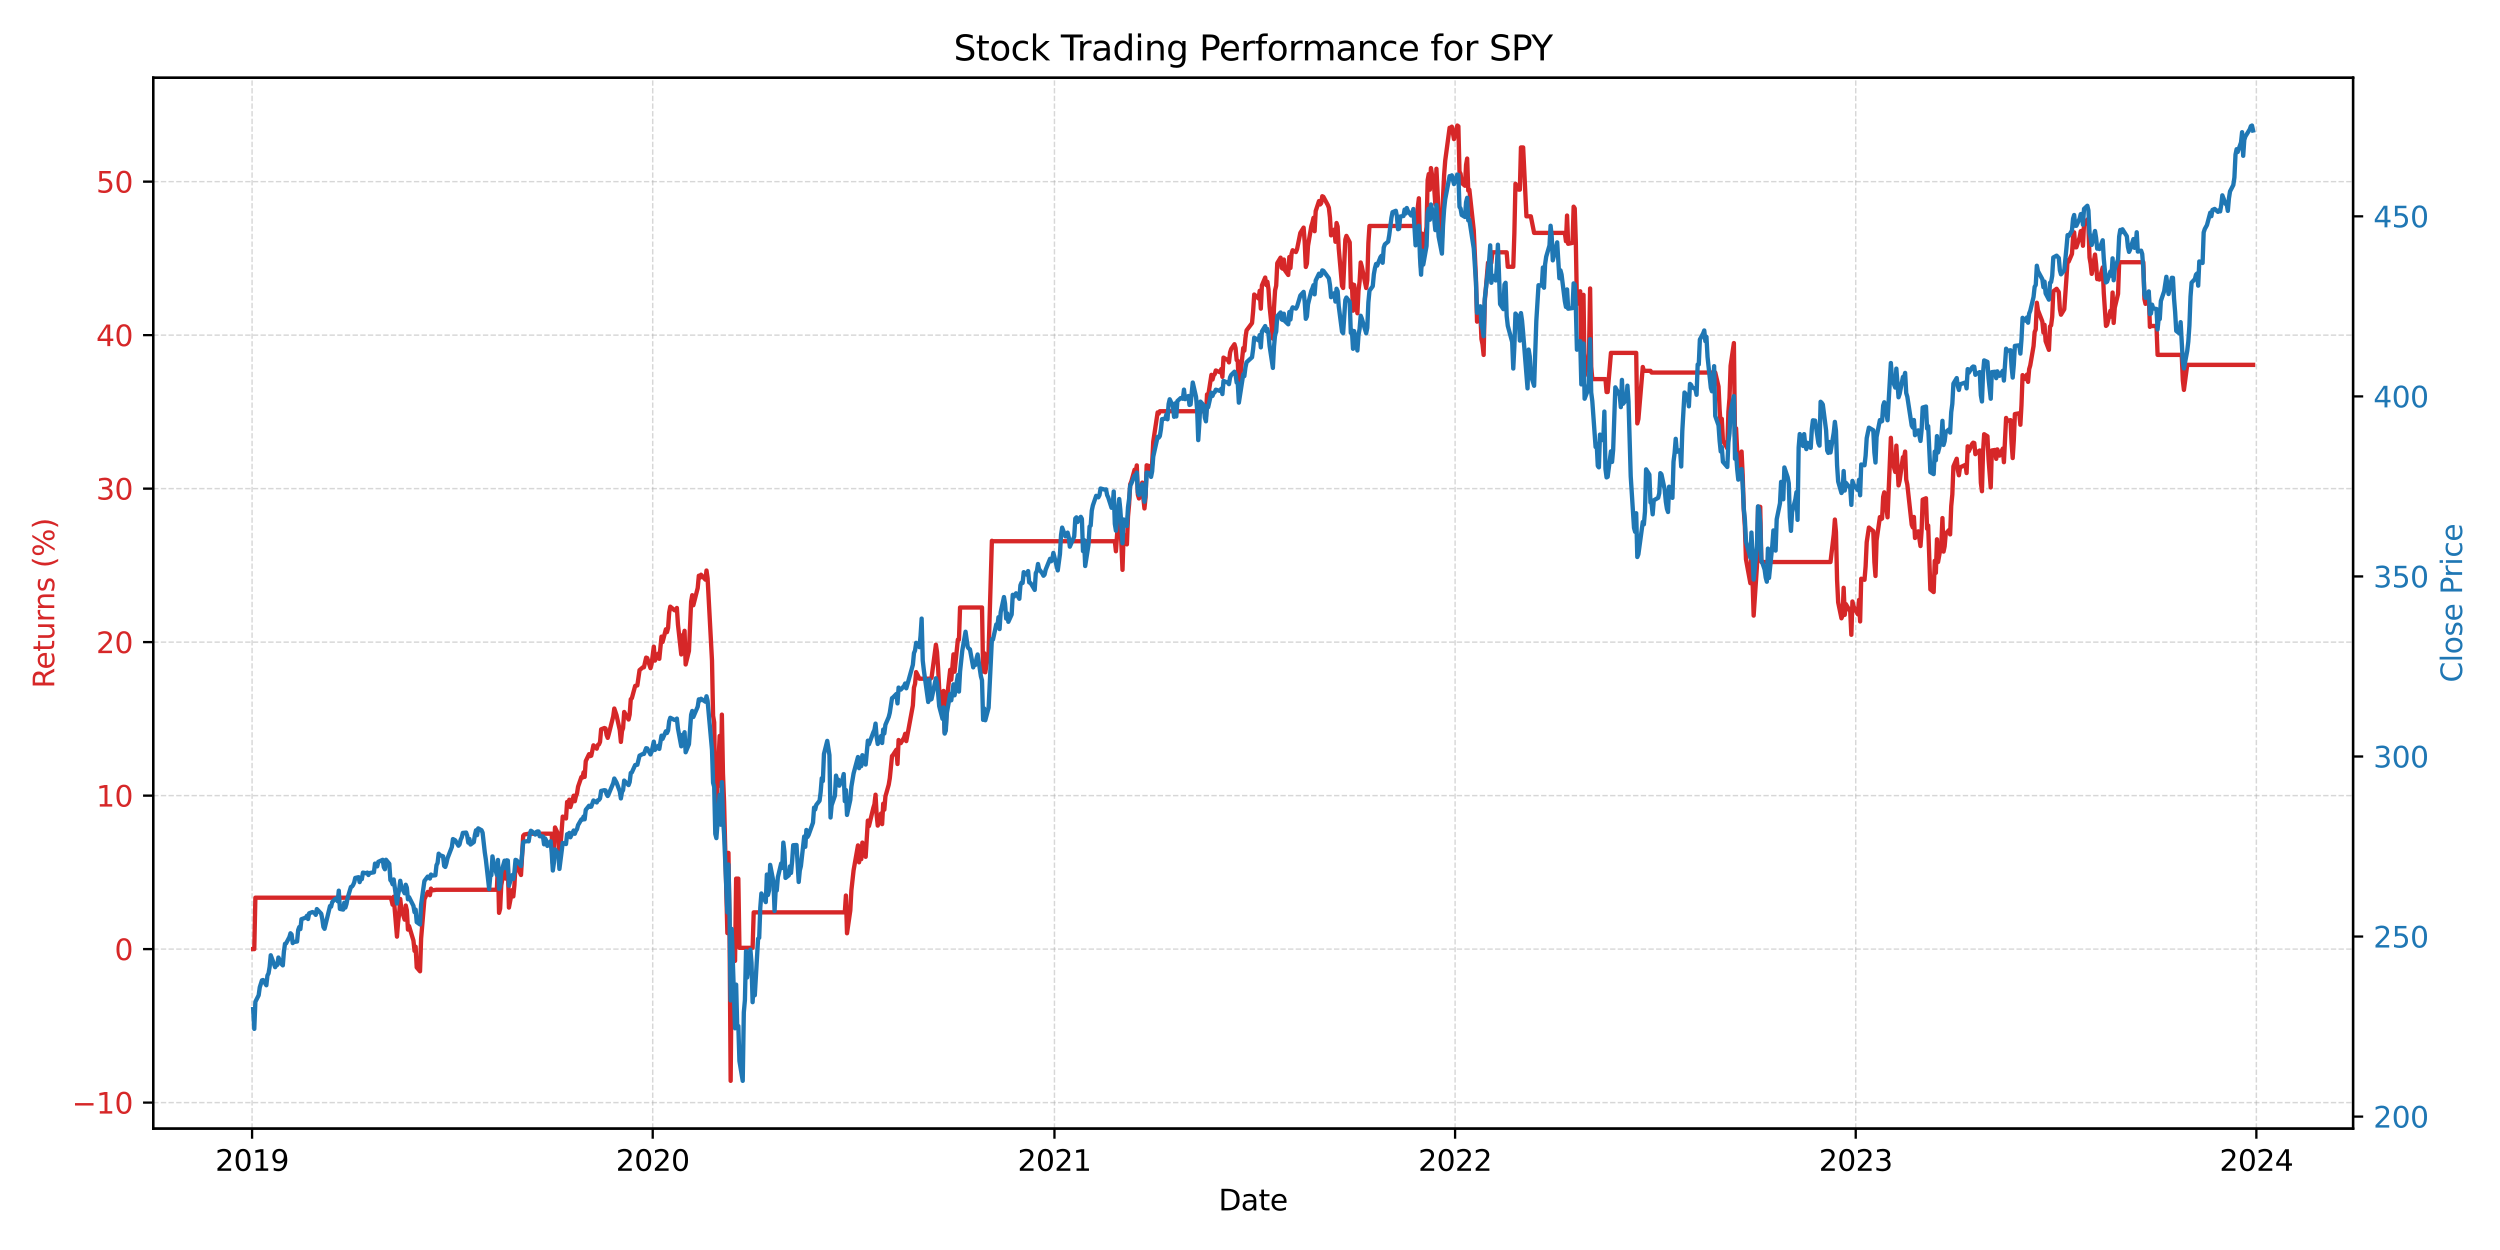 <?xml version="1.0" encoding="utf-8" standalone="no"?>
<!DOCTYPE svg PUBLIC "-//W3C//DTD SVG 1.1//EN"
  "http://www.w3.org/Graphics/SVG/1.1/DTD/svg11.dtd">
<svg xmlns:xlink="http://www.w3.org/1999/xlink" width="864pt" height="432pt" viewBox="0 0 864 432" xmlns="http://www.w3.org/2000/svg" version="1.1">
 <defs>
  <style type="text/css">*{stroke-linejoin: round; stroke-linecap: butt}</style>
 </defs>
 <g id="figure_1">
  <g id="patch_1">
   <path d="M 0 432 
L 864 432 
L 864 0 
L 0 0 
z
" style="fill: #ffffff"/>
  </g>
  <g id="axes_1">
   <g id="patch_2">
    <path d="M 52.94 390.04 
L 813.22 390.04 
L 813.22 26.88 
L 52.94 26.88 
z
" style="fill: #ffffff"/>
   </g>
   <g id="matplotlib.axis_1">
    <g id="xtick_1">
     <g id="line2d_1">
      <path d="M 87.119 390.04 
L 87.119 26.88 
" clip-path="url(#p6427be83bd)" style="fill: none; stroke-dasharray: 1.85,0.8; stroke-dashoffset: 0; stroke: #b0b0b0; stroke-opacity: 0.5; stroke-width: 0.5"/>
     </g>
     <g id="line2d_2">
      <defs>
       <path id="m6aaba87c8d" d="M 0 0 
L 0 3.5 
" style="stroke: #000000; stroke-width: 0.8"/>
      </defs>
      <g>
       <use xlink:href="#m6aaba87c8d" x="87.119" y="390.04" style="stroke: #000000; stroke-width: 0.8"/>
      </g>
     </g>
     <g id="text_1">
      <!-- 2019 -->
      <g transform="translate(74.394 404.638) scale(0.1 -0.1)">
       <defs>
        <path id="DejaVuSans-32" d="M 1228 531 
L 3431 531 
L 3431 0 
L 469 0 
L 469 531 
Q 828 903 1448 1529 
Q 2069 2156 2228 2338 
Q 2531 2678 2651 2914 
Q 2772 3150 2772 3378 
Q 2772 3750 2511 3984 
Q 2250 4219 1831 4219 
Q 1534 4219 1204 4116 
Q 875 4013 500 3803 
L 500 4441 
Q 881 4594 1212 4672 
Q 1544 4750 1819 4750 
Q 2544 4750 2975 4387 
Q 3406 4025 3406 3419 
Q 3406 3131 3298 2873 
Q 3191 2616 2906 2266 
Q 2828 2175 2409 1742 
Q 1991 1309 1228 531 
z
" transform="scale(0.016)"/>
        <path id="DejaVuSans-30" d="M 2034 4250 
Q 1547 4250 1301 3770 
Q 1056 3291 1056 2328 
Q 1056 1369 1301 889 
Q 1547 409 2034 409 
Q 2525 409 2770 889 
Q 3016 1369 3016 2328 
Q 3016 3291 2770 3770 
Q 2525 4250 2034 4250 
z
M 2034 4750 
Q 2819 4750 3233 4129 
Q 3647 3509 3647 2328 
Q 3647 1150 3233 529 
Q 2819 -91 2034 -91 
Q 1250 -91 836 529 
Q 422 1150 422 2328 
Q 422 3509 836 4129 
Q 1250 4750 2034 4750 
z
" transform="scale(0.016)"/>
        <path id="DejaVuSans-31" d="M 794 531 
L 1825 531 
L 1825 4091 
L 703 3866 
L 703 4441 
L 1819 4666 
L 2450 4666 
L 2450 531 
L 3481 531 
L 3481 0 
L 794 0 
L 794 531 
z
" transform="scale(0.016)"/>
        <path id="DejaVuSans-39" d="M 703 97 
L 703 672 
Q 941 559 1184 500 
Q 1428 441 1663 441 
Q 2288 441 2617 861 
Q 2947 1281 2994 2138 
Q 2813 1869 2534 1725 
Q 2256 1581 1919 1581 
Q 1219 1581 811 2004 
Q 403 2428 403 3163 
Q 403 3881 828 4315 
Q 1253 4750 1959 4750 
Q 2769 4750 3195 4129 
Q 3622 3509 3622 2328 
Q 3622 1225 3098 567 
Q 2575 -91 1691 -91 
Q 1453 -91 1209 -44 
Q 966 3 703 97 
z
M 1959 2075 
Q 2384 2075 2632 2365 
Q 2881 2656 2881 3163 
Q 2881 3666 2632 3958 
Q 2384 4250 1959 4250 
Q 1534 4250 1286 3958 
Q 1038 3666 1038 3163 
Q 1038 2656 1286 2365 
Q 1534 2075 1959 2075 
z
" transform="scale(0.016)"/>
       </defs>
       <use xlink:href="#DejaVuSans-32"/>
       <use xlink:href="#DejaVuSans-30" x="63.623"/>
       <use xlink:href="#DejaVuSans-31" x="127.246"/>
       <use xlink:href="#DejaVuSans-39" x="190.869"/>
      </g>
     </g>
    </g>
    <g id="xtick_2">
     <g id="line2d_3">
      <path d="M 225.579 390.04 
L 225.579 26.88 
" clip-path="url(#p6427be83bd)" style="fill: none; stroke-dasharray: 1.85,0.8; stroke-dashoffset: 0; stroke: #b0b0b0; stroke-opacity: 0.5; stroke-width: 0.5"/>
     </g>
     <g id="line2d_4">
      <g>
       <use xlink:href="#m6aaba87c8d" x="225.579" y="390.04" style="stroke: #000000; stroke-width: 0.8"/>
      </g>
     </g>
     <g id="text_2">
      <!-- 2020 -->
      <g transform="translate(212.854 404.638) scale(0.1 -0.1)">
       <use xlink:href="#DejaVuSans-32"/>
       <use xlink:href="#DejaVuSans-30" x="63.623"/>
       <use xlink:href="#DejaVuSans-32" x="127.246"/>
       <use xlink:href="#DejaVuSans-30" x="190.869"/>
      </g>
     </g>
    </g>
    <g id="xtick_3">
     <g id="line2d_5">
      <path d="M 364.419 390.04 
L 364.419 26.88 
" clip-path="url(#p6427be83bd)" style="fill: none; stroke-dasharray: 1.85,0.8; stroke-dashoffset: 0; stroke: #b0b0b0; stroke-opacity: 0.5; stroke-width: 0.5"/>
     </g>
     <g id="line2d_6">
      <g>
       <use xlink:href="#m6aaba87c8d" x="364.419" y="390.04" style="stroke: #000000; stroke-width: 0.8"/>
      </g>
     </g>
     <g id="text_3">
      <!-- 2021 -->
      <g transform="translate(351.694 404.638) scale(0.1 -0.1)">
       <use xlink:href="#DejaVuSans-32"/>
       <use xlink:href="#DejaVuSans-30" x="63.623"/>
       <use xlink:href="#DejaVuSans-32" x="127.246"/>
       <use xlink:href="#DejaVuSans-31" x="190.869"/>
      </g>
     </g>
    </g>
    <g id="xtick_4">
     <g id="line2d_7">
      <path d="M 502.879 390.04 
L 502.879 26.88 
" clip-path="url(#p6427be83bd)" style="fill: none; stroke-dasharray: 1.85,0.8; stroke-dashoffset: 0; stroke: #b0b0b0; stroke-opacity: 0.5; stroke-width: 0.5"/>
     </g>
     <g id="line2d_8">
      <g>
       <use xlink:href="#m6aaba87c8d" x="502.879" y="390.04" style="stroke: #000000; stroke-width: 0.8"/>
      </g>
     </g>
     <g id="text_4">
      <!-- 2022 -->
      <g transform="translate(490.154 404.638) scale(0.1 -0.1)">
       <use xlink:href="#DejaVuSans-32"/>
       <use xlink:href="#DejaVuSans-30" x="63.623"/>
       <use xlink:href="#DejaVuSans-32" x="127.246"/>
       <use xlink:href="#DejaVuSans-32" x="190.869"/>
      </g>
     </g>
    </g>
    <g id="xtick_5">
     <g id="line2d_9">
      <path d="M 641.34 390.04 
L 641.34 26.88 
" clip-path="url(#p6427be83bd)" style="fill: none; stroke-dasharray: 1.85,0.8; stroke-dashoffset: 0; stroke: #b0b0b0; stroke-opacity: 0.5; stroke-width: 0.5"/>
     </g>
     <g id="line2d_10">
      <g>
       <use xlink:href="#m6aaba87c8d" x="641.34" y="390.04" style="stroke: #000000; stroke-width: 0.8"/>
      </g>
     </g>
     <g id="text_5">
      <!-- 2023 -->
      <g transform="translate(628.615 404.638) scale(0.1 -0.1)">
       <defs>
        <path id="DejaVuSans-33" d="M 2597 2516 
Q 3050 2419 3304 2112 
Q 3559 1806 3559 1356 
Q 3559 666 3084 287 
Q 2609 -91 1734 -91 
Q 1441 -91 1130 -33 
Q 819 25 488 141 
L 488 750 
Q 750 597 1062 519 
Q 1375 441 1716 441 
Q 2309 441 2620 675 
Q 2931 909 2931 1356 
Q 2931 1769 2642 2001 
Q 2353 2234 1838 2234 
L 1294 2234 
L 1294 2753 
L 1863 2753 
Q 2328 2753 2575 2939 
Q 2822 3125 2822 3475 
Q 2822 3834 2567 4026 
Q 2313 4219 1838 4219 
Q 1578 4219 1281 4162 
Q 984 4106 628 3988 
L 628 4550 
Q 988 4650 1302 4700 
Q 1616 4750 1894 4750 
Q 2613 4750 3031 4423 
Q 3450 4097 3450 3541 
Q 3450 3153 3228 2886 
Q 3006 2619 2597 2516 
z
" transform="scale(0.016)"/>
       </defs>
       <use xlink:href="#DejaVuSans-32"/>
       <use xlink:href="#DejaVuSans-30" x="63.623"/>
       <use xlink:href="#DejaVuSans-32" x="127.246"/>
       <use xlink:href="#DejaVuSans-33" x="190.869"/>
      </g>
     </g>
    </g>
    <g id="xtick_6">
     <g id="line2d_11">
      <path d="M 779.8 390.04 
L 779.8 26.88 
" clip-path="url(#p6427be83bd)" style="fill: none; stroke-dasharray: 1.85,0.8; stroke-dashoffset: 0; stroke: #b0b0b0; stroke-opacity: 0.5; stroke-width: 0.5"/>
     </g>
     <g id="line2d_12">
      <g>
       <use xlink:href="#m6aaba87c8d" x="779.8" y="390.04" style="stroke: #000000; stroke-width: 0.8"/>
      </g>
     </g>
     <g id="text_6">
      <!-- 2024 -->
      <g transform="translate(767.075 404.638) scale(0.1 -0.1)">
       <defs>
        <path id="DejaVuSans-34" d="M 2419 4116 
L 825 1625 
L 2419 1625 
L 2419 4116 
z
M 2253 4666 
L 3047 4666 
L 3047 1625 
L 3713 1625 
L 3713 1100 
L 3047 1100 
L 3047 0 
L 2419 0 
L 2419 1100 
L 313 1100 
L 313 1709 
L 2253 4666 
z
" transform="scale(0.016)"/>
       </defs>
       <use xlink:href="#DejaVuSans-32"/>
       <use xlink:href="#DejaVuSans-30" x="63.623"/>
       <use xlink:href="#DejaVuSans-32" x="127.246"/>
       <use xlink:href="#DejaVuSans-34" x="190.869"/>
      </g>
     </g>
    </g>
    <g id="text_7">
     <!-- Date -->
     <g transform="translate(421.129 418.317) scale(0.1 -0.1)">
      <defs>
       <path id="DejaVuSans-44" d="M 1259 4147 
L 1259 519 
L 2022 519 
Q 2988 519 3436 956 
Q 3884 1394 3884 2338 
Q 3884 3275 3436 3711 
Q 2988 4147 2022 4147 
L 1259 4147 
z
M 628 4666 
L 1925 4666 
Q 3281 4666 3915 4102 
Q 4550 3538 4550 2338 
Q 4550 1131 3912 565 
Q 3275 0 1925 0 
L 628 0 
L 628 4666 
z
" transform="scale(0.016)"/>
       <path id="DejaVuSans-61" d="M 2194 1759 
Q 1497 1759 1228 1600 
Q 959 1441 959 1056 
Q 959 750 1161 570 
Q 1363 391 1709 391 
Q 2188 391 2477 730 
Q 2766 1069 2766 1631 
L 2766 1759 
L 2194 1759 
z
M 3341 1997 
L 3341 0 
L 2766 0 
L 2766 531 
Q 2569 213 2275 61 
Q 1981 -91 1556 -91 
Q 1019 -91 701 211 
Q 384 513 384 1019 
Q 384 1609 779 1909 
Q 1175 2209 1959 2209 
L 2766 2209 
L 2766 2266 
Q 2766 2663 2505 2880 
Q 2244 3097 1772 3097 
Q 1472 3097 1187 3025 
Q 903 2953 641 2809 
L 641 3341 
Q 956 3463 1253 3523 
Q 1550 3584 1831 3584 
Q 2591 3584 2966 3190 
Q 3341 2797 3341 1997 
z
" transform="scale(0.016)"/>
       <path id="DejaVuSans-74" d="M 1172 4494 
L 1172 3500 
L 2356 3500 
L 2356 3053 
L 1172 3053 
L 1172 1153 
Q 1172 725 1289 603 
Q 1406 481 1766 481 
L 2356 481 
L 2356 0 
L 1766 0 
Q 1100 0 847 248 
Q 594 497 594 1153 
L 594 3053 
L 172 3053 
L 172 3500 
L 594 3500 
L 594 4494 
L 1172 4494 
z
" transform="scale(0.016)"/>
       <path id="DejaVuSans-65" d="M 3597 1894 
L 3597 1613 
L 953 1613 
Q 991 1019 1311 708 
Q 1631 397 2203 397 
Q 2534 397 2845 478 
Q 3156 559 3463 722 
L 3463 178 
Q 3153 47 2828 -22 
Q 2503 -91 2169 -91 
Q 1331 -91 842 396 
Q 353 884 353 1716 
Q 353 2575 817 3079 
Q 1281 3584 2069 3584 
Q 2775 3584 3186 3129 
Q 3597 2675 3597 1894 
z
M 3022 2063 
Q 3016 2534 2758 2815 
Q 2500 3097 2075 3097 
Q 1594 3097 1305 2825 
Q 1016 2553 972 2059 
L 3022 2063 
z
" transform="scale(0.016)"/>
      </defs>
      <use xlink:href="#DejaVuSans-44"/>
      <use xlink:href="#DejaVuSans-61" x="77.002"/>
      <use xlink:href="#DejaVuSans-74" x="138.281"/>
      <use xlink:href="#DejaVuSans-65" x="177.49"/>
     </g>
    </g>
   </g>
   <g id="matplotlib.axis_2">
    <g id="ytick_1">
     <g id="line2d_13">
      <path d="M 52.94 381.059 
L 813.22 381.059 
" clip-path="url(#p6427be83bd)" style="fill: none; stroke-dasharray: 1.85,0.8; stroke-dashoffset: 0; stroke: #b0b0b0; stroke-opacity: 0.5; stroke-width: 0.5"/>
     </g>
     <g id="line2d_14">
      <defs>
       <path id="m10de4de9e5" d="M 0 0 
L -3.5 0 
" style="stroke: #000000; stroke-width: 0.8"/>
      </defs>
      <g>
       <use xlink:href="#m10de4de9e5" x="52.94" y="381.059" style="stroke: #000000; stroke-width: 0.8"/>
      </g>
     </g>
     <g id="text_8">
      <!-- −10 -->
      <g style="fill: #d62728" transform="translate(24.835 384.859) scale(0.1 -0.1)">
       <defs>
        <path id="DejaVuSans-2212" d="M 678 2272 
L 4684 2272 
L 4684 1741 
L 678 1741 
L 678 2272 
z
" transform="scale(0.016)"/>
       </defs>
       <use xlink:href="#DejaVuSans-2212"/>
       <use xlink:href="#DejaVuSans-31" x="83.789"/>
       <use xlink:href="#DejaVuSans-30" x="147.412"/>
      </g>
     </g>
    </g>
    <g id="ytick_2">
     <g id="line2d_15">
      <path d="M 52.94 328.012 
L 813.22 328.012 
" clip-path="url(#p6427be83bd)" style="fill: none; stroke-dasharray: 1.85,0.8; stroke-dashoffset: 0; stroke: #b0b0b0; stroke-opacity: 0.5; stroke-width: 0.5"/>
     </g>
     <g id="line2d_16">
      <g>
       <use xlink:href="#m10de4de9e5" x="52.94" y="328.012" style="stroke: #000000; stroke-width: 0.8"/>
      </g>
     </g>
     <g id="text_9">
      <!-- 0 -->
      <g style="fill: #d62728" transform="translate(39.578 331.811) scale(0.1 -0.1)">
       <use xlink:href="#DejaVuSans-30"/>
      </g>
     </g>
    </g>
    <g id="ytick_3">
     <g id="line2d_17">
      <path d="M 52.94 274.964 
L 813.22 274.964 
" clip-path="url(#p6427be83bd)" style="fill: none; stroke-dasharray: 1.85,0.8; stroke-dashoffset: 0; stroke: #b0b0b0; stroke-opacity: 0.5; stroke-width: 0.5"/>
     </g>
     <g id="line2d_18">
      <g>
       <use xlink:href="#m10de4de9e5" x="52.94" y="274.964" style="stroke: #000000; stroke-width: 0.8"/>
      </g>
     </g>
     <g id="text_10">
      <!-- 10 -->
      <g style="fill: #d62728" transform="translate(33.215 278.763) scale(0.1 -0.1)">
       <use xlink:href="#DejaVuSans-31"/>
       <use xlink:href="#DejaVuSans-30" x="63.623"/>
      </g>
     </g>
    </g>
    <g id="ytick_4">
     <g id="line2d_19">
      <path d="M 52.94 221.916 
L 813.22 221.916 
" clip-path="url(#p6427be83bd)" style="fill: none; stroke-dasharray: 1.85,0.8; stroke-dashoffset: 0; stroke: #b0b0b0; stroke-opacity: 0.5; stroke-width: 0.5"/>
     </g>
     <g id="line2d_20">
      <g>
       <use xlink:href="#m10de4de9e5" x="52.94" y="221.916" style="stroke: #000000; stroke-width: 0.8"/>
      </g>
     </g>
     <g id="text_11">
      <!-- 20 -->
      <g style="fill: #d62728" transform="translate(33.215 225.715) scale(0.1 -0.1)">
       <use xlink:href="#DejaVuSans-32"/>
       <use xlink:href="#DejaVuSans-30" x="63.623"/>
      </g>
     </g>
    </g>
    <g id="ytick_5">
     <g id="line2d_21">
      <path d="M 52.94 168.868 
L 813.22 168.868 
" clip-path="url(#p6427be83bd)" style="fill: none; stroke-dasharray: 1.85,0.8; stroke-dashoffset: 0; stroke: #b0b0b0; stroke-opacity: 0.5; stroke-width: 0.5"/>
     </g>
     <g id="line2d_22">
      <g>
       <use xlink:href="#m10de4de9e5" x="52.94" y="168.868" style="stroke: #000000; stroke-width: 0.8"/>
      </g>
     </g>
     <g id="text_12">
      <!-- 30 -->
      <g style="fill: #d62728" transform="translate(33.215 172.668) scale(0.1 -0.1)">
       <use xlink:href="#DejaVuSans-33"/>
       <use xlink:href="#DejaVuSans-30" x="63.623"/>
      </g>
     </g>
    </g>
    <g id="ytick_6">
     <g id="line2d_23">
      <path d="M 52.94 115.821 
L 813.22 115.821 
" clip-path="url(#p6427be83bd)" style="fill: none; stroke-dasharray: 1.85,0.8; stroke-dashoffset: 0; stroke: #b0b0b0; stroke-opacity: 0.5; stroke-width: 0.5"/>
     </g>
     <g id="line2d_24">
      <g>
       <use xlink:href="#m10de4de9e5" x="52.94" y="115.821" style="stroke: #000000; stroke-width: 0.8"/>
      </g>
     </g>
     <g id="text_13">
      <!-- 40 -->
      <g style="fill: #d62728" transform="translate(33.215 119.62) scale(0.1 -0.1)">
       <use xlink:href="#DejaVuSans-34"/>
       <use xlink:href="#DejaVuSans-30" x="63.623"/>
      </g>
     </g>
    </g>
    <g id="ytick_7">
     <g id="line2d_25">
      <path d="M 52.94 62.773 
L 813.22 62.773 
" clip-path="url(#p6427be83bd)" style="fill: none; stroke-dasharray: 1.85,0.8; stroke-dashoffset: 0; stroke: #b0b0b0; stroke-opacity: 0.5; stroke-width: 0.5"/>
     </g>
     <g id="line2d_26">
      <g>
       <use xlink:href="#m10de4de9e5" x="52.94" y="62.773" style="stroke: #000000; stroke-width: 0.8"/>
      </g>
     </g>
     <g id="text_14">
      <!-- 50 -->
      <g style="fill: #d62728" transform="translate(33.215 66.572) scale(0.1 -0.1)">
       <defs>
        <path id="DejaVuSans-35" d="M 691 4666 
L 3169 4666 
L 3169 4134 
L 1269 4134 
L 1269 2991 
Q 1406 3038 1543 3061 
Q 1681 3084 1819 3084 
Q 2600 3084 3056 2656 
Q 3513 2228 3513 1497 
Q 3513 744 3044 326 
Q 2575 -91 1722 -91 
Q 1428 -91 1123 -41 
Q 819 9 494 109 
L 494 744 
Q 775 591 1075 516 
Q 1375 441 1709 441 
Q 2250 441 2565 725 
Q 2881 1009 2881 1497 
Q 2881 1984 2565 2268 
Q 2250 2553 1709 2553 
Q 1456 2553 1204 2497 
Q 953 2441 691 2322 
L 691 4666 
z
" transform="scale(0.016)"/>
       </defs>
       <use xlink:href="#DejaVuSans-35"/>
       <use xlink:href="#DejaVuSans-30" x="63.623"/>
      </g>
     </g>
    </g>
    <g id="text_15">
     <!-- Returns (%) -->
     <g style="fill: #d62728" transform="translate(18.756 237.898) rotate(-90) scale(0.1 -0.1)">
      <defs>
       <path id="DejaVuSans-52" d="M 2841 2188 
Q 3044 2119 3236 1894 
Q 3428 1669 3622 1275 
L 4263 0 
L 3584 0 
L 2988 1197 
Q 2756 1666 2539 1819 
Q 2322 1972 1947 1972 
L 1259 1972 
L 1259 0 
L 628 0 
L 628 4666 
L 2053 4666 
Q 2853 4666 3247 4331 
Q 3641 3997 3641 3322 
Q 3641 2881 3436 2590 
Q 3231 2300 2841 2188 
z
M 1259 4147 
L 1259 2491 
L 2053 2491 
Q 2509 2491 2742 2702 
Q 2975 2913 2975 3322 
Q 2975 3731 2742 3939 
Q 2509 4147 2053 4147 
L 1259 4147 
z
" transform="scale(0.016)"/>
       <path id="DejaVuSans-75" d="M 544 1381 
L 544 3500 
L 1119 3500 
L 1119 1403 
Q 1119 906 1312 657 
Q 1506 409 1894 409 
Q 2359 409 2629 706 
Q 2900 1003 2900 1516 
L 2900 3500 
L 3475 3500 
L 3475 0 
L 2900 0 
L 2900 538 
Q 2691 219 2414 64 
Q 2138 -91 1772 -91 
Q 1169 -91 856 284 
Q 544 659 544 1381 
z
M 1991 3584 
L 1991 3584 
z
" transform="scale(0.016)"/>
       <path id="DejaVuSans-72" d="M 2631 2963 
Q 2534 3019 2420 3045 
Q 2306 3072 2169 3072 
Q 1681 3072 1420 2755 
Q 1159 2438 1159 1844 
L 1159 0 
L 581 0 
L 581 3500 
L 1159 3500 
L 1159 2956 
Q 1341 3275 1631 3429 
Q 1922 3584 2338 3584 
Q 2397 3584 2469 3576 
Q 2541 3569 2628 3553 
L 2631 2963 
z
" transform="scale(0.016)"/>
       <path id="DejaVuSans-6e" d="M 3513 2113 
L 3513 0 
L 2938 0 
L 2938 2094 
Q 2938 2591 2744 2837 
Q 2550 3084 2163 3084 
Q 1697 3084 1428 2787 
Q 1159 2491 1159 1978 
L 1159 0 
L 581 0 
L 581 3500 
L 1159 3500 
L 1159 2956 
Q 1366 3272 1645 3428 
Q 1925 3584 2291 3584 
Q 2894 3584 3203 3211 
Q 3513 2838 3513 2113 
z
" transform="scale(0.016)"/>
       <path id="DejaVuSans-73" d="M 2834 3397 
L 2834 2853 
Q 2591 2978 2328 3040 
Q 2066 3103 1784 3103 
Q 1356 3103 1142 2972 
Q 928 2841 928 2578 
Q 928 2378 1081 2264 
Q 1234 2150 1697 2047 
L 1894 2003 
Q 2506 1872 2764 1633 
Q 3022 1394 3022 966 
Q 3022 478 2636 193 
Q 2250 -91 1575 -91 
Q 1294 -91 989 -36 
Q 684 19 347 128 
L 347 722 
Q 666 556 975 473 
Q 1284 391 1588 391 
Q 1994 391 2212 530 
Q 2431 669 2431 922 
Q 2431 1156 2273 1281 
Q 2116 1406 1581 1522 
L 1381 1569 
Q 847 1681 609 1914 
Q 372 2147 372 2553 
Q 372 3047 722 3315 
Q 1072 3584 1716 3584 
Q 2034 3584 2315 3537 
Q 2597 3491 2834 3397 
z
" transform="scale(0.016)"/>
       <path id="DejaVuSans-20" transform="scale(0.016)"/>
       <path id="DejaVuSans-28" d="M 1984 4856 
Q 1566 4138 1362 3434 
Q 1159 2731 1159 2009 
Q 1159 1288 1364 580 
Q 1569 -128 1984 -844 
L 1484 -844 
Q 1016 -109 783 600 
Q 550 1309 550 2009 
Q 550 2706 781 3412 
Q 1013 4119 1484 4856 
L 1984 4856 
z
" transform="scale(0.016)"/>
       <path id="DejaVuSans-25" d="M 4653 2053 
Q 4381 2053 4226 1822 
Q 4072 1591 4072 1178 
Q 4072 772 4226 539 
Q 4381 306 4653 306 
Q 4919 306 5073 539 
Q 5228 772 5228 1178 
Q 5228 1588 5073 1820 
Q 4919 2053 4653 2053 
z
M 4653 2450 
Q 5147 2450 5437 2106 
Q 5728 1763 5728 1178 
Q 5728 594 5436 251 
Q 5144 -91 4653 -91 
Q 4153 -91 3862 251 
Q 3572 594 3572 1178 
Q 3572 1766 3864 2108 
Q 4156 2450 4653 2450 
z
M 1428 4353 
Q 1159 4353 1004 4120 
Q 850 3888 850 3481 
Q 850 3069 1003 2837 
Q 1156 2606 1428 2606 
Q 1700 2606 1854 2837 
Q 2009 3069 2009 3481 
Q 2009 3884 1853 4118 
Q 1697 4353 1428 4353 
z
M 4250 4750 
L 4750 4750 
L 1831 -91 
L 1331 -91 
L 4250 4750 
z
M 1428 4750 
Q 1922 4750 2215 4408 
Q 2509 4066 2509 3481 
Q 2509 2891 2217 2550 
Q 1925 2209 1428 2209 
Q 931 2209 642 2551 
Q 353 2894 353 3481 
Q 353 4063 643 4406 
Q 934 4750 1428 4750 
z
" transform="scale(0.016)"/>
       <path id="DejaVuSans-29" d="M 513 4856 
L 1013 4856 
Q 1481 4119 1714 3412 
Q 1947 2706 1947 2009 
Q 1947 1309 1714 600 
Q 1481 -109 1013 -844 
L 513 -844 
Q 928 -128 1133 580 
Q 1338 1288 1338 2009 
Q 1338 2731 1133 3434 
Q 928 4138 513 4856 
z
" transform="scale(0.016)"/>
      </defs>
      <use xlink:href="#DejaVuSans-52"/>
      <use xlink:href="#DejaVuSans-65" x="64.982"/>
      <use xlink:href="#DejaVuSans-74" x="126.506"/>
      <use xlink:href="#DejaVuSans-75" x="165.715"/>
      <use xlink:href="#DejaVuSans-72" x="229.094"/>
      <use xlink:href="#DejaVuSans-6e" x="268.457"/>
      <use xlink:href="#DejaVuSans-73" x="331.836"/>
      <use xlink:href="#DejaVuSans-20" x="383.936"/>
      <use xlink:href="#DejaVuSans-28" x="415.723"/>
      <use xlink:href="#DejaVuSans-25" x="454.736"/>
      <use xlink:href="#DejaVuSans-29" x="549.756"/>
     </g>
    </g>
   </g>
   <g id="line2d_27">
    <path d="M 87.498 328.012 
L 87.878 328.012 
L 88.257 310.244 
L 134.916 310.244 
L 135.295 311.005 
L 135.675 312.662 
L 136.054 309.92 
L 137.192 323.703 
L 137.572 318.867 
L 137.951 315.707 
L 138.33 310.681 
L 138.71 314.223 
L 139.848 317.821 
L 140.227 312.946 
L 140.606 314.621 
L 140.986 321.266 
L 141.365 320.047 
L 142.882 325.054 
L 143.262 328.634 
L 143.641 327.187 
L 144.02 334.344 
L 145.158 335.677 
L 145.538 324.332 
L 146.676 310.776 
L 147.814 308.263 
L 148.193 308.397 
L 148.572 309.369 
L 148.952 307.104 
L 149.331 307.712 
L 150.849 307.502 
L 171.712 307.502 
L 172.092 298.934 
L 172.471 315.478 
L 172.85 314.042 
L 173.23 306.011 
L 174.368 299.355 
L 174.747 303.639 
L 175.127 299.126 
L 175.506 299.297 
L 175.885 313.661 
L 177.023 307.636 
L 177.403 309.798 
L 177.782 305.934 
L 178.161 298.877 
L 178.541 299.126 
L 180.058 302.395 
L 180.817 288.855 
L 181.196 288.416 
L 182.713 288.129 
L 190.68 288.129 
L 191.059 298.203 
L 191.438 293.614 
L 191.818 285.97 
L 192.956 288.44 
L 193.335 297.289 
L 194.473 282.216 
L 195.611 282.857 
L 195.99 277.159 
L 196.37 278.092 
L 196.749 276.38 
L 197.128 278.927 
L 198.266 275 
L 198.646 276.906 
L 199.025 275.213 
L 199.404 274.261 
L 199.784 271.868 
L 200.922 268.561 
L 201.301 268.736 
L 201.681 266.928 
L 202.06 268.502 
L 202.439 263.038 
L 203.577 260.645 
L 203.957 261.307 
L 204.336 261.171 
L 205.095 257.592 
L 206.233 258.739 
L 206.612 257.476 
L 206.991 257.281 
L 207.371 256.404 
L 207.75 252.049 
L 208.888 251.602 
L 209.267 251.775 
L 209.647 254.033 
L 210.026 255.006 
L 210.405 253.663 
L 211.923 247.595 
L 212.302 244.871 
L 213.061 247.146 
L 214.199 252.339 
L 214.578 256.404 
L 214.958 252.69 
L 215.337 251.602 
L 215.716 246.059 
L 217.234 248.664 
L 217.613 246.933 
L 217.992 241.661 
L 218.372 241.292 
L 219.51 237.053 
L 220.268 236.878 
L 221.027 231.593 
L 222.165 230.635 
L 222.544 230.616 
L 223.303 227.273 
L 223.682 227.43 
L 224.82 230.908 
L 225.2 229.384 
L 225.959 223.5 
L 226.338 228.309 
L 227.476 225.906 
L 227.855 227.685 
L 228.614 220.022 
L 228.993 221.859 
L 230.131 217.481 
L 230.511 218.458 
L 230.89 217.013 
L 231.269 211.676 
L 231.649 209.663 
L 233.166 210.933 
L 233.545 210.856 
L 233.925 210.112 
L 234.304 215.879 
L 235.442 226.179 
L 235.821 219.554 
L 236.201 220.08 
L 236.58 218.009 
L 236.959 229.639 
L 238.098 224.968 
L 238.856 207.884 
L 239.236 205.696 
L 239.615 209.175 
L 241.132 203.193 
L 241.512 198.971 
L 241.891 199.675 
L 242.27 198.62 
L 243.788 200.32 
L 244.167 197.173 
L 244.546 199.89 
L 246.064 228.29 
L 246.443 247.387 
L 246.822 249.633 
L 247.202 276.977 
L 247.581 279.422 
L 248.719 254.344 
L 249.098 271.642 
L 249.478 246.975 
L 249.857 267.304 
L 250.236 277.075 
L 251.375 322.48 
L 251.754 294.746 
L 252.133 322.225 
L 252.513 373.533 
L 252.892 332.076 
L 254.03 332.076 
L 254.409 303.66 
L 255.168 303.66 
L 255.547 327.567 
L 260.099 327.567 
L 260.479 315.316 
L 291.964 315.316 
L 292.344 309.494 
L 292.723 322.532 
L 293.861 314.655 
L 294.24 307.689 
L 294.999 300.777 
L 296.516 292.169 
L 296.896 298.01 
L 297.275 293.723 
L 297.654 296.937 
L 298.034 291.204 
L 299.172 296.116 
L 299.93 283.595 
L 300.31 285.489 
L 301.827 279.184 
L 302.207 277.952 
L 302.586 274.648 
L 302.965 281.612 
L 303.345 285.329 
L 304.483 281.15 
L 304.862 284.81 
L 305.241 277.756 
L 305.621 279.828 
L 306 275.256 
L 307.138 271.201 
L 307.517 268.933 
L 308.276 261.305 
L 308.655 260.877 
L 309.793 259.092 
L 310.173 264.038 
L 310.552 255.751 
L 310.931 256.841 
L 311.311 256.822 
L 312.449 254.911 
L 312.828 253.608 
L 313.207 256.125 
L 313.966 252.108 
L 315.484 243.82 
L 315.863 237.657 
L 316.242 236.302 
L 316.622 232.283 
L 317.76 234.551 
L 321.553 234.551 
L 321.932 234.235 
L 323.45 222.818 
L 323.829 225.341 
L 324.208 230.908 
L 324.588 238.132 
L 325.726 245.035 
L 326.105 238.788 
L 326.485 253.158 
L 326.864 251.544 
L 327.243 241.734 
L 328.381 231.491 
L 328.761 234.906 
L 329.519 226.145 
L 329.899 232.149 
L 331.037 221.042 
L 331.416 221.042 
L 331.795 209.947 
L 339.382 209.947 
L 339.762 232.108 
L 340.141 225.744 
L 340.52 232.338 
L 341.658 225.322 
L 342.417 199.748 
L 342.796 186.903 
L 343.176 187.056 
L 385.283 187.056 
L 385.662 190.516 
L 386.8 174.325 
L 387.179 179.663 
L 387.938 196.942 
L 388.317 184.773 
L 389.456 188.128 
L 389.835 178.559 
L 390.214 174.325 
L 390.594 167.391 
L 390.973 166.459 
L 392.111 162.333 
L 392.49 163.211 
L 392.87 160.842 
L 393.249 170.991 
L 393.628 172.261 
L 394.766 166.784 
L 395.146 172.226 
L 395.525 175.716 
L 395.904 171.875 
L 396.284 160.812 
L 397.422 161.164 
L 397.801 163.014 
L 398.18 160.195 
L 398.56 152.655 
L 400.077 142.526 
L 400.456 142.95 
L 400.836 142.121 
L 416.389 142.121 
L 416.768 143.999 
L 417.148 136.313 
L 417.527 136.904 
L 418.665 129.548 
L 419.044 131.166 
L 419.424 129.723 
L 419.803 129.341 
L 420.182 128.036 
L 421.7 128.68 
L 422.079 127.533 
L 422.458 130.245 
L 422.838 123.585 
L 423.976 124.298 
L 424.355 124.142 
L 424.734 125.238 
L 425.114 121.83 
L 425.493 120.612 
L 426.631 118.96 
L 427.011 120.316 
L 427.39 124.438 
L 427.769 124.681 
L 428.149 134.579 
L 429.666 120.292 
L 430.045 121.181 
L 430.425 116.821 
L 430.804 114.186 
L 432.701 111.656 
L 433.08 107.523 
L 433.459 101.784 
L 434.977 103.161 
L 435.356 100.492 
L 435.735 106.667 
L 436.115 98.643 
L 437.253 95.923 
L 437.632 98.522 
L 438.011 97.387 
L 438.391 99.986 
L 438.77 105.935 
L 439.908 117.046 
L 440.288 106.424 
L 440.667 100.335 
L 441.046 98.749 
L 441.426 90.934 
L 442.564 89.049 
L 442.943 92.555 
L 443.322 92.869 
L 443.702 89.694 
L 444.081 93.427 
L 445.219 95.032 
L 445.598 88.822 
L 445.978 92.608 
L 446.357 87.759 
L 446.736 86.485 
L 447.874 87.112 
L 448.254 86.154 
L 449.392 80.502 
L 450.53 78.67 
L 450.909 83.78 
L 451.288 92.259 
L 451.668 91.072 
L 452.047 84.967 
L 453.185 78.165 
L 453.565 76.925 
L 453.944 75.286 
L 454.323 79.908 
L 454.703 72.949 
L 455.841 69.494 
L 456.22 70.662 
L 456.599 70.244 
L 456.979 67.82 
L 457.358 68.011 
L 458.875 70.837 
L 459.255 71.796 
L 459.634 75.164 
L 460.013 81.338 
L 461.151 79.35 
L 461.531 83.553 
L 461.91 77.081 
L 462.289 78.321 
L 462.669 85.92 
L 463.807 98.8 
L 464.186 99.517 
L 464.945 82.804 
L 465.324 81.527 
L 466.462 83.75 
L 466.842 99.359 
L 467.221 98.082 
L 467.6 107.374 
L 467.98 98.449 
L 469.118 108.25 
L 469.497 100.444 
L 469.876 97.295 
L 470.256 90.714 
L 470.635 92.115 
L 472.152 99.534 
L 472.532 96.804 
L 472.911 83.995 
L 473.29 78.097 
L 489.223 78.097 
L 490.361 68.527 
L 490.74 83.895 
L 491.12 92.496 
L 491.499 80.767 
L 491.878 87.534 
L 493.016 78.405 
L 493.396 62.272 
L 493.775 60.164 
L 494.154 65.552 
L 494.534 58.09 
L 495.672 65.178 
L 496.051 70.635 
L 496.43 58.328 
L 497.189 73.822 
L 498.327 82.163 
L 498.706 68.38 
L 499.086 60.482 
L 499.465 55.518 
L 500.982 44.155 
L 501.362 44.821 
L 501.741 43.781 
L 502.5 48.08 
L 503.638 43.387 
L 504.017 43.661 
L 504.397 59.304 
L 504.776 60.055 
L 505.155 63.211 
L 506.293 64.2 
L 506.673 56.967 
L 507.052 54.801 
L 507.431 65.872 
L 507.811 65.547 
L 509.328 79.587 
L 510.087 96.204 
L 510.466 111.164 
L 511.604 107.991 
L 511.983 117.152 
L 512.363 119.011 
L 512.742 122.662 
L 513.121 104.392 
L 514.259 90.812 
L 515.398 90.812 
L 515.777 87.203 
L 520.708 87.203 
L 521.088 92.197 
L 522.984 92.197 
L 523.364 80.668 
L 523.743 63.511 
L 524.881 65.544 
L 525.26 65.544 
L 525.64 50.958 
L 526.398 50.958 
L 527.537 74.761 
L 529.054 74.761 
L 530.192 80.486 
L 540.814 80.486 
L 541.193 83.369 
L 541.572 74.492 
L 541.952 84.254 
L 543.469 83.934 
L 543.848 71.432 
L 544.228 72.016 
L 544.607 83.776 
L 544.986 105.031 
L 546.124 100.663 
L 546.504 122.608 
L 546.883 120.539 
L 547.262 101.9 
L 547.642 129.858 
L 548.78 125.472 
L 549.159 122.113 
L 549.538 99.691 
L 549.918 126.658 
L 550.297 131.025 
L 554.849 131.025 
L 555.229 135.48 
L 555.608 135.48 
L 556.746 121.956 
L 565.471 121.956 
L 565.85 146.329 
L 566.23 144.795 
L 567.747 126.83 
L 568.126 128.157 
L 570.402 128.157 
L 570.782 128.752 
L 592.784 128.752 
L 593.922 133.577 
L 594.301 141.532 
L 594.68 146.987 
L 595.06 144.755 
L 595.439 152.28 
L 596.956 154.945 
L 597.336 142.307 
L 597.715 137.626 
L 598.094 126.429 
L 599.232 118.563 
L 599.612 150.732 
L 599.991 148.032 
L 600.37 156.097 
L 600.75 161.454 
L 601.888 156.05 
L 602.267 164.111 
L 602.646 176.222 
L 603.026 181.953 
L 603.405 193.287 
L 604.923 201.547 
L 605.302 188.623 
L 606.061 212.754 
L 607.199 195.709 
L 607.578 175.173 
L 608.337 175.173 
L 608.716 194.234 
L 632.615 194.234 
L 633.753 184.659 
L 634.132 179.559 
L 634.511 183.899 
L 634.891 200.399 
L 635.27 208.167 
L 636.408 213.682 
L 636.787 212.799 
L 637.167 203.146 
L 637.546 212.493 
L 637.925 208.779 
L 639.443 211.341 
L 639.822 219.382 
L 640.201 207.878 
L 640.581 209.592 
L 642.098 212.324 
L 642.478 207.336 
L 642.857 214.767 
L 643.236 200.007 
L 644.374 200.38 
L 644.754 195.765 
L 645.133 187.384 
L 645.892 182.328 
L 647.409 183.567 
L 647.788 194.222 
L 648.168 199.056 
L 648.547 186.774 
L 649.685 178.714 
L 650.064 179.443 
L 650.444 179.189 
L 650.823 171.723 
L 651.202 170.146 
L 652.34 178.783 
L 653.479 151.313 
L 653.858 158.829 
L 654.996 163.105 
L 655.375 154.012 
L 656.134 167.755 
L 656.513 166.143 
L 657.651 158.015 
L 658.031 158.338 
L 658.41 156.065 
L 658.789 165.735 
L 659.169 167.466 
L 660.686 181.326 
L 661.065 182.261 
L 661.445 178.664 
L 661.824 185.925 
L 662.962 183.634 
L 663.721 188.707 
L 664.1 183.498 
L 664.479 172.674 
L 665.617 172.198 
L 665.997 182.719 
L 666.376 181.615 
L 667.135 203.689 
L 668.273 204.622 
L 668.652 193.814 
L 669.032 197.971 
L 669.411 186.383 
L 669.79 194.241 
L 670.928 187.854 
L 671.308 179.049 
L 671.687 190.63 
L 672.066 188.825 
L 672.446 184.431 
L 673.584 183.171 
L 673.963 184.687 
L 674.342 174.894 
L 674.722 170.892 
L 675.101 161.201 
L 676.239 158.544 
L 676.618 162.428 
L 676.998 164.249 
L 677.377 161.542 
L 679.274 160.64 
L 679.653 163.484 
L 680.033 154.252 
L 680.412 155.973 
L 681.55 153.452 
L 681.929 152.993 
L 682.309 153.112 
L 682.688 156.959 
L 683.067 156.415 
L 684.205 155.683 
L 684.585 166.839 
L 684.964 169.767 
L 685.343 156.058 
L 685.723 150.062 
L 686.861 150.778 
L 687.24 158.73 
L 687.999 168.456 
L 688.378 155.683 
L 689.516 155.496 
L 689.895 158.578 
L 690.275 155.308 
L 691.033 157.454 
L 692.172 155.035 
L 692.551 159.736 
L 693.31 144.442 
L 693.689 145.482 
L 694.827 145.192 
L 695.206 153.196 
L 695.586 158.305 
L 695.965 152.243 
L 696.344 143.098 
L 697.862 142.825 
L 698.241 146.793 
L 698.62 140.031 
L 699 129.642 
L 700.138 131.04 
L 700.517 129.455 
L 700.896 131.976 
L 701.276 127.582 
L 701.655 126.271 
L 702.793 119.628 
L 703.172 114.757 
L 703.552 113.872 
L 703.931 104.641 
L 704.311 107.208 
L 705.828 111.106 
L 706.207 114.935 
L 706.587 112.252 
L 706.966 117.893 
L 708.104 120.918 
L 708.483 112.832 
L 708.863 112.456 
L 709.242 109.517 
L 709.621 100.678 
L 710.759 99.807 
L 711.518 100.935 
L 711.897 106.866 
L 712.277 108.763 
L 713.415 106.866 
L 714.173 95.995 
L 714.553 89.943 
L 714.932 90.422 
L 716.07 87.756 
L 716.45 82.028 
L 716.829 80.302 
L 717.208 85.465 
L 717.588 85.465 
L 718.726 82.011 
L 719.105 79.891 
L 719.484 79.772 
L 719.864 84.934 
L 720.243 77.361 
L 721.381 75.874 
L 721.76 78.115 
L 722.14 88.968 
L 722.519 91.173 
L 722.898 94.644 
L 724.036 87.977 
L 724.416 91.329 
L 724.795 96.457 
L 725.174 96.182 
L 725.554 96.628 
L 726.692 92.422 
L 727.071 101.344 
L 727.83 112.627 
L 728.209 112.269 
L 729.347 107.414 
L 729.727 109.448 
L 730.106 101.106 
L 730.485 111.602 
L 730.865 106.336 
L 732.003 101.567 
L 732.382 90.627 
L 740.727 90.627 
L 741.107 103.317 
L 741.486 105.015 
L 742.624 101.847 
L 743.004 112.961 
L 743.383 112.664 
L 745.28 112.664 
L 745.659 122.644 
L 754.004 122.644 
L 754.384 131.454 
L 754.763 134.748 
L 755.901 126.097 
L 778.662 126.097 
L 778.662 126.097 
" clip-path="url(#p6427be83bd)" style="fill: none; stroke: #d62728; stroke-width: 1.5; stroke-linecap: square"/>
   </g>
   <g id="patch_3">
    <path d="M 52.94 390.04 
L 52.94 26.88 
" style="fill: none; stroke: #000000; stroke-width: 0.8; stroke-linejoin: miter; stroke-linecap: square"/>
   </g>
   <g id="patch_4">
    <path d="M 813.22 390.04 
L 813.22 26.88 
" style="fill: none; stroke: #000000; stroke-width: 0.8; stroke-linejoin: miter; stroke-linecap: square"/>
   </g>
   <g id="patch_5">
    <path d="M 52.94 390.04 
L 813.22 390.04 
" style="fill: none; stroke: #000000; stroke-width: 0.8; stroke-linejoin: miter; stroke-linecap: square"/>
   </g>
   <g id="patch_6">
    <path d="M 52.94 26.88 
L 813.22 26.88 
" style="fill: none; stroke: #000000; stroke-width: 0.8; stroke-linejoin: miter; stroke-linecap: square"/>
   </g>
  </g>
  <g id="axes_2">
   <g id="matplotlib.axis_3">
    <g id="ytick_8">
     <g id="line2d_28">
      <defs>
       <path id="m185e4f2627" d="M 0 0 
L 3.5 0 
" style="stroke: #000000; stroke-width: 0.8"/>
      </defs>
      <g>
       <use xlink:href="#m185e4f2627" x="813.22" y="385.894" style="stroke: #000000; stroke-width: 0.8"/>
      </g>
     </g>
     <g id="text_16">
      <!-- 200 -->
      <g style="fill: #1f77b4" transform="translate(820.22 389.694) scale(0.1 -0.1)">
       <use xlink:href="#DejaVuSans-32"/>
       <use xlink:href="#DejaVuSans-30" x="63.623"/>
       <use xlink:href="#DejaVuSans-30" x="127.246"/>
      </g>
     </g>
    </g>
    <g id="ytick_9">
     <g id="line2d_29">
      <g>
       <use xlink:href="#m185e4f2627" x="813.22" y="323.669" style="stroke: #000000; stroke-width: 0.8"/>
      </g>
     </g>
     <g id="text_17">
      <!-- 250 -->
      <g style="fill: #1f77b4" transform="translate(820.22 327.468) scale(0.1 -0.1)">
       <use xlink:href="#DejaVuSans-32"/>
       <use xlink:href="#DejaVuSans-35" x="63.623"/>
       <use xlink:href="#DejaVuSans-30" x="127.246"/>
      </g>
     </g>
    </g>
    <g id="ytick_10">
     <g id="line2d_30">
      <g>
       <use xlink:href="#m185e4f2627" x="813.22" y="261.443" style="stroke: #000000; stroke-width: 0.8"/>
      </g>
     </g>
     <g id="text_18">
      <!-- 300 -->
      <g style="fill: #1f77b4" transform="translate(820.22 265.242) scale(0.1 -0.1)">
       <use xlink:href="#DejaVuSans-33"/>
       <use xlink:href="#DejaVuSans-30" x="63.623"/>
       <use xlink:href="#DejaVuSans-30" x="127.246"/>
      </g>
     </g>
    </g>
    <g id="ytick_11">
     <g id="line2d_31">
      <g>
       <use xlink:href="#m185e4f2627" x="813.22" y="199.218" style="stroke: #000000; stroke-width: 0.8"/>
      </g>
     </g>
     <g id="text_19">
      <!-- 350 -->
      <g style="fill: #1f77b4" transform="translate(820.22 203.017) scale(0.1 -0.1)">
       <use xlink:href="#DejaVuSans-33"/>
       <use xlink:href="#DejaVuSans-35" x="63.623"/>
       <use xlink:href="#DejaVuSans-30" x="127.246"/>
      </g>
     </g>
    </g>
    <g id="ytick_12">
     <g id="line2d_32">
      <g>
       <use xlink:href="#m185e4f2627" x="813.22" y="136.992" style="stroke: #000000; stroke-width: 0.8"/>
      </g>
     </g>
     <g id="text_20">
      <!-- 400 -->
      <g style="fill: #1f77b4" transform="translate(820.22 140.791) scale(0.1 -0.1)">
       <use xlink:href="#DejaVuSans-34"/>
       <use xlink:href="#DejaVuSans-30" x="63.623"/>
       <use xlink:href="#DejaVuSans-30" x="127.246"/>
      </g>
     </g>
    </g>
    <g id="ytick_13">
     <g id="line2d_33">
      <g>
       <use xlink:href="#m185e4f2627" x="813.22" y="74.766" style="stroke: #000000; stroke-width: 0.8"/>
      </g>
     </g>
     <g id="text_21">
      <!-- 450 -->
      <g style="fill: #1f77b4" transform="translate(820.22 78.566) scale(0.1 -0.1)">
       <use xlink:href="#DejaVuSans-34"/>
       <use xlink:href="#DejaVuSans-35" x="63.623"/>
       <use xlink:href="#DejaVuSans-30" x="127.246"/>
      </g>
     </g>
    </g>
    <g id="text_22">
     <!-- Close Price -->
     <g style="fill: #1f77b4" transform="translate(850.906 235.868) rotate(-90) scale(0.1 -0.1)">
      <defs>
       <path id="DejaVuSans-43" d="M 4122 4306 
L 4122 3641 
Q 3803 3938 3442 4084 
Q 3081 4231 2675 4231 
Q 1875 4231 1450 3742 
Q 1025 3253 1025 2328 
Q 1025 1406 1450 917 
Q 1875 428 2675 428 
Q 3081 428 3442 575 
Q 3803 722 4122 1019 
L 4122 359 
Q 3791 134 3420 21 
Q 3050 -91 2638 -91 
Q 1578 -91 968 557 
Q 359 1206 359 2328 
Q 359 3453 968 4101 
Q 1578 4750 2638 4750 
Q 3056 4750 3426 4639 
Q 3797 4528 4122 4306 
z
" transform="scale(0.016)"/>
       <path id="DejaVuSans-6c" d="M 603 4863 
L 1178 4863 
L 1178 0 
L 603 0 
L 603 4863 
z
" transform="scale(0.016)"/>
       <path id="DejaVuSans-6f" d="M 1959 3097 
Q 1497 3097 1228 2736 
Q 959 2375 959 1747 
Q 959 1119 1226 758 
Q 1494 397 1959 397 
Q 2419 397 2687 759 
Q 2956 1122 2956 1747 
Q 2956 2369 2687 2733 
Q 2419 3097 1959 3097 
z
M 1959 3584 
Q 2709 3584 3137 3096 
Q 3566 2609 3566 1747 
Q 3566 888 3137 398 
Q 2709 -91 1959 -91 
Q 1206 -91 779 398 
Q 353 888 353 1747 
Q 353 2609 779 3096 
Q 1206 3584 1959 3584 
z
" transform="scale(0.016)"/>
       <path id="DejaVuSans-50" d="M 1259 4147 
L 1259 2394 
L 2053 2394 
Q 2494 2394 2734 2622 
Q 2975 2850 2975 3272 
Q 2975 3691 2734 3919 
Q 2494 4147 2053 4147 
L 1259 4147 
z
M 628 4666 
L 2053 4666 
Q 2838 4666 3239 4311 
Q 3641 3956 3641 3272 
Q 3641 2581 3239 2228 
Q 2838 1875 2053 1875 
L 1259 1875 
L 1259 0 
L 628 0 
L 628 4666 
z
" transform="scale(0.016)"/>
       <path id="DejaVuSans-69" d="M 603 3500 
L 1178 3500 
L 1178 0 
L 603 0 
L 603 3500 
z
M 603 4863 
L 1178 4863 
L 1178 4134 
L 603 4134 
L 603 4863 
z
" transform="scale(0.016)"/>
       <path id="DejaVuSans-63" d="M 3122 3366 
L 3122 2828 
Q 2878 2963 2633 3030 
Q 2388 3097 2138 3097 
Q 1578 3097 1268 2742 
Q 959 2388 959 1747 
Q 959 1106 1268 751 
Q 1578 397 2138 397 
Q 2388 397 2633 464 
Q 2878 531 3122 666 
L 3122 134 
Q 2881 22 2623 -34 
Q 2366 -91 2075 -91 
Q 1284 -91 818 406 
Q 353 903 353 1747 
Q 353 2603 823 3093 
Q 1294 3584 2113 3584 
Q 2378 3584 2631 3529 
Q 2884 3475 3122 3366 
z
" transform="scale(0.016)"/>
      </defs>
      <use xlink:href="#DejaVuSans-43"/>
      <use xlink:href="#DejaVuSans-6c" x="69.824"/>
      <use xlink:href="#DejaVuSans-6f" x="97.607"/>
      <use xlink:href="#DejaVuSans-73" x="158.789"/>
      <use xlink:href="#DejaVuSans-65" x="210.889"/>
      <use xlink:href="#DejaVuSans-20" x="272.412"/>
      <use xlink:href="#DejaVuSans-50" x="304.199"/>
      <use xlink:href="#DejaVuSans-72" x="362.752"/>
      <use xlink:href="#DejaVuSans-69" x="403.865"/>
      <use xlink:href="#DejaVuSans-63" x="431.648"/>
      <use xlink:href="#DejaVuSans-65" x="486.629"/>
     </g>
    </g>
   </g>
   <g id="line2d_34">
    <path d="M 87.498 348.754 
L 87.878 355.579 
L 88.257 346.227 
L 89.395 343.952 
L 89.774 341.219 
L 90.533 338.807 
L 90.912 338.693 
L 92.05 340.5 
L 92.43 337.126 
L 92.809 336.406 
L 93.188 334.141 
L 93.568 330.14 
L 95.085 334.256 
L 95.464 333.627 
L 95.844 333.467 
L 96.223 330.918 
L 97.361 333.228 
L 97.74 333.627 
L 98.12 328.86 
L 98.499 326.173 
L 98.878 326.025 
L 100.017 323.852 
L 100.396 322.549 
L 100.775 322.961 
L 101.155 325.933 
L 101.534 325.556 
L 102.672 325.384 
L 103.051 321.405 
L 103.431 320.387 
L 103.81 321.085 
L 104.189 317.667 
L 105.707 317.118 
L 106.086 316.477 
L 106.465 317.609 
L 106.845 315.643 
L 107.983 315.209 
L 108.741 315.575 
L 109.121 316.168 
L 109.5 314.179 
L 111.017 315.78 
L 111.397 317.713 
L 111.776 320.365 
L 112.156 320.993 
L 114.052 313.128 
L 114.432 313.333 
L 114.811 311.745 
L 115.949 310.574 
L 116.328 310.493 
L 116.708 311.469 
L 117.087 307.818 
L 117.466 314.111 
L 118.604 314.351 
L 118.984 311.963 
L 119.363 313.652 
L 119.742 312.435 
L 120.122 310.401 
L 121.26 306.554 
L 121.639 306.394 
L 122.018 305.876 
L 122.398 305.004 
L 122.777 303.408 
L 123.915 303.156 
L 124.294 304.854 
L 124.674 303.729 
L 125.053 303.821 
L 125.433 301.581 
L 126.571 301.8 
L 126.95 301.581 
L 127.329 302.398 
L 127.709 301.743 
L 129.226 301.456 
L 129.605 298.458 
L 129.985 299.204 
L 130.364 299.411 
L 130.743 297.849 
L 132.261 297.15 
L 132.64 299.687 
L 133.019 300.41 
L 133.399 297.137 
L 134.537 298.527 
L 134.916 304.142 
L 135.295 304.602 
L 135.675 305.601 
L 136.054 303.947 
L 137.192 312.262 
L 137.572 309.345 
L 137.951 307.438 
L 138.33 304.406 
L 138.71 306.543 
L 139.848 308.714 
L 140.227 305.773 
L 140.606 306.783 
L 140.986 310.792 
L 141.365 310.056 
L 142.882 313.077 
L 143.262 315.236 
L 143.641 314.364 
L 144.02 318.681 
L 145.158 319.485 
L 145.538 312.641 
L 146.676 304.464 
L 147.814 302.948 
L 148.193 303.029 
L 148.572 303.615 
L 148.952 302.248 
L 149.331 302.615 
L 150.469 302.489 
L 150.849 299.009 
L 151.228 298.251 
L 151.607 295.036 
L 151.987 295.53 
L 153.125 295.945 
L 153.504 299.269 
L 153.883 299.604 
L 154.263 298.415 
L 154.642 296.684 
L 156.159 292.725 
L 156.539 289.991 
L 157.297 290.383 
L 158.435 292.276 
L 158.815 291.849 
L 159.194 290.21 
L 159.573 289.402 
L 159.953 287.856 
L 161.091 287.741 
L 161.47 288.86 
L 161.849 291.214 
L 162.229 289.956 
L 162.608 291.872 
L 163.746 291.029 
L 164.126 288.571 
L 164.505 286.945 
L 164.884 288.606 
L 165.264 286.286 
L 166.402 286.921 
L 166.781 287.775 
L 167.54 294.561 
L 167.919 297.122 
L 169.057 307.277 
L 169.436 302.684 
L 169.816 302.489 
L 170.195 295.969 
L 170.574 298.276 
L 171.712 302.373 
L 172.092 297.203 
L 172.471 307.185 
L 172.85 306.319 
L 173.23 301.473 
L 174.368 297.457 
L 174.747 300.042 
L 175.127 297.319 
L 175.506 297.422 
L 175.885 306.089 
L 177.023 302.454 
L 177.403 303.758 
L 177.782 301.427 
L 178.161 297.168 
L 178.541 297.319 
L 180.058 299.291 
L 180.817 291.121 
L 181.196 290.856 
L 182.334 290.683 
L 182.713 290.764 
L 183.093 288.317 
L 183.472 287.118 
L 183.851 287.348 
L 184.989 288.422 
L 185.369 287.544 
L 185.748 287.337 
L 186.127 287.36 
L 186.507 289.002 
L 187.645 289.083 
L 188.024 291.796 
L 188.404 289.766 
L 188.783 290.485 
L 189.162 292.341 
L 190.3 290.752 
L 190.68 294.845 
L 191.059 300.849 
L 191.438 298.114 
L 191.818 293.558 
L 192.956 295.03 
L 193.335 300.304 
L 194.473 291.32 
L 195.611 291.702 
L 195.99 288.306 
L 196.37 288.862 
L 196.749 287.842 
L 197.128 289.36 
L 198.266 287.019 
L 198.646 288.155 
L 199.025 287.146 
L 199.404 286.579 
L 199.784 285.152 
L 200.922 283.181 
L 201.301 283.286 
L 201.681 282.208 
L 202.06 283.146 
L 202.439 279.889 
L 203.577 278.463 
L 203.957 278.858 
L 204.336 278.777 
L 205.095 276.644 
L 206.233 277.327 
L 206.612 276.574 
L 206.991 276.458 
L 207.371 275.936 
L 207.75 273.34 
L 208.888 273.073 
L 209.267 273.177 
L 209.647 274.522 
L 210.026 275.102 
L 210.405 274.302 
L 211.923 270.685 
L 212.302 269.061 
L 213.061 270.417 
L 214.199 273.513 
L 214.578 275.936 
L 214.958 273.722 
L 215.337 273.073 
L 215.716 269.769 
L 217.234 271.322 
L 217.613 270.29 
L 217.992 267.148 
L 218.372 266.928 
L 219.51 264.401 
L 220.268 264.297 
L 221.027 261.147 
L 222.165 260.576 
L 222.544 260.565 
L 223.303 258.572 
L 223.682 258.665 
L 224.82 260.739 
L 225.2 259.83 
L 225.959 256.323 
L 226.338 259.189 
L 227.476 257.757 
L 227.855 258.817 
L 228.614 254.25 
L 228.993 255.345 
L 230.131 252.735 
L 230.511 253.318 
L 230.89 252.457 
L 231.269 249.276 
L 231.649 248.076 
L 233.166 248.833 
L 233.545 248.787 
L 233.925 248.344 
L 234.304 251.781 
L 235.442 257.92 
L 235.821 253.971 
L 236.201 254.285 
L 236.58 253.05 
L 236.959 259.982 
L 238.098 257.198 
L 238.856 247.016 
L 239.236 245.711 
L 239.615 247.785 
L 241.132 244.219 
L 241.512 241.703 
L 241.891 242.122 
L 242.27 241.494 
L 243.788 242.507 
L 244.167 240.631 
L 244.546 242.25 
L 246.064 259.178 
L 246.443 270.561 
L 246.822 271.9 
L 247.202 288.198 
L 247.581 289.655 
L 248.719 274.707 
L 249.098 285.018 
L 249.478 270.315 
L 249.857 282.432 
L 250.236 288.256 
L 251.375 315.319 
L 251.754 298.789 
L 252.133 315.168 
L 252.513 345.749 
L 252.892 321.039 
L 254.03 355.372 
L 254.409 340.286 
L 254.789 355.197 
L 255.168 354.604 
L 255.547 366.678 
L 256.685 373.533 
L 257.065 349.862 
L 257.444 345.596 
L 257.823 328.71 
L 258.203 337.826 
L 259.341 328.183 
L 259.72 332.753 
L 260.099 346.346 
L 260.479 339.691 
L 260.858 343.956 
L 261.996 324.421 
L 262.375 324.104 
L 262.755 313.675 
L 263.134 308.788 
L 264.652 311.765 
L 265.031 302.238 
L 265.41 309.305 
L 265.79 307.734 
L 266.169 298.898 
L 267.307 304.816 
L 267.686 314.835 
L 268.066 307.734 
L 268.445 307.758 
L 268.824 303.199 
L 269.962 298.418 
L 270.342 299.965 
L 270.721 291.2 
L 271.1 294.398 
L 271.48 303.409 
L 272.618 302.496 
L 272.997 299.426 
L 273.376 301.698 
L 273.756 297.68 
L 274.135 292.102 
L 275.273 292.031 
L 276.032 304.805 
L 276.411 300.856 
L 276.791 299.32 
L 277.929 289.101 
L 278.308 292.652 
L 278.687 286.84 
L 279.067 289.242 
L 279.446 288.586 
L 280.963 284.32 
L 281.343 279.105 
L 281.722 279.761 
L 282.101 278.179 
L 283.239 276.738 
L 283.619 273.774 
L 283.998 268.969 
L 284.377 269.93 
L 284.757 260.578 
L 285.895 256.056 
L 286.653 260.978 
L 287.033 282.528 
L 287.412 278.309 
L 288.55 274.981 
L 288.93 268.055 
L 289.309 269.579 
L 289.688 269.438 
L 290.068 271.526 
L 291.206 269.195 
L 291.585 267.513 
L 291.964 276.881 
L 292.344 273.045 
L 292.723 281.637 
L 293.861 276.446 
L 294.24 271.855 
L 294.999 267.3 
L 296.516 261.627 
L 296.896 265.477 
L 297.275 262.652 
L 297.654 264.77 
L 298.034 260.991 
L 299.172 264.228 
L 299.93 255.977 
L 300.31 257.226 
L 301.827 253.07 
L 302.207 252.259 
L 302.586 250.081 
L 302.965 254.671 
L 303.345 257.12 
L 304.483 254.366 
L 304.862 256.778 
L 305.241 252.129 
L 305.621 253.495 
L 306 250.482 
L 307.138 247.81 
L 307.517 246.315 
L 308.276 241.288 
L 308.655 241.006 
L 309.793 239.83 
L 310.173 243.089 
L 310.552 237.628 
L 310.931 238.346 
L 311.311 238.334 
L 312.449 237.074 
L 312.828 236.216 
L 313.207 237.875 
L 313.966 235.228 
L 315.484 229.765 
L 315.863 225.705 
L 316.242 224.811 
L 316.622 222.163 
L 317.76 223.657 
L 318.139 219.784 
L 318.518 213.782 
L 318.898 228.271 
L 319.277 231.59 
L 320.794 242.606 
L 321.174 234.862 
L 321.553 241.806 
L 321.932 241.607 
L 323.45 234.415 
L 323.829 236.004 
L 324.208 239.511 
L 324.588 244.062 
L 325.726 248.411 
L 326.105 244.476 
L 326.485 253.528 
L 326.864 252.511 
L 327.243 246.331 
L 328.381 239.878 
L 328.761 242.03 
L 329.519 236.511 
L 329.899 240.293 
L 331.037 233.296 
L 331.416 239.005 
L 331.795 232.115 
L 332.554 224.918 
L 333.692 218.325 
L 334.451 223.642 
L 334.83 224.15 
L 335.209 224.398 
L 336.347 230.638 
L 336.727 229.019 
L 337.106 229.787 
L 337.485 227.565 
L 337.865 226.182 
L 339.003 233.734 
L 339.382 235.117 
L 339.762 248.777 
L 340.141 244.854 
L 340.52 248.918 
L 341.658 244.594 
L 342.417 228.83 
L 342.796 220.912 
L 343.176 221.007 
L 344.314 215.807 
L 344.693 216.422 
L 345.072 213.314 
L 345.452 217.402 
L 345.831 211.624 
L 346.969 206.341 
L 347.348 208.646 
L 347.728 213.775 
L 348.107 212.003 
L 348.486 214.897 
L 349.624 212.381 
L 350.004 205.573 
L 350.383 206.235 
L 351.142 205.042 
L 352.28 206.945 
L 352.659 202.265 
L 353.039 201.354 
L 353.418 201.473 
L 353.797 197.739 
L 354.935 198.636 
L 355.315 197.361 
L 355.694 201.284 
L 356.073 201.425 
L 356.453 201.934 
L 357.591 203.872 
L 357.97 198.047 
L 358.349 197.361 
L 358.729 194.914 
L 359.108 196.671 
L 360.246 198.237 
L 360.625 198.974 
L 361.005 198.582 
L 361.384 196.884 
L 362.901 193.122 
L 363.281 193.965 
L 363.66 193.336 
L 364.04 191.093 
L 365.557 197.134 
L 366.316 191.484 
L 366.695 184.898 
L 367.074 182.335 
L 368.212 185.385 
L 368.592 185.29 
L 368.971 184.079 
L 369.35 185.657 
L 369.73 188.933 
L 371.247 185.432 
L 371.626 179.213 
L 372.006 178.799 
L 372.385 180.412 
L 373.523 178.621 
L 373.902 179.333 
L 374.282 190.464 
L 374.661 186.643 
L 375.04 195.615 
L 376.178 188.305 
L 376.558 181.991 
L 376.937 181.635 
L 377.317 176.484 
L 377.696 174.681 
L 378.834 171.358 
L 379.593 171.868 
L 379.972 171.12 
L 380.351 168.829 
L 381.869 169.234 
L 382.248 169.127 
L 382.627 171.108 
L 383.007 171.927 
L 384.145 175.487 
L 384.524 174.93 
L 384.903 169.862 
L 385.283 181.065 
L 385.662 183.404 
L 386.8 172.461 
L 387.179 176.068 
L 387.938 187.747 
L 388.317 179.522 
L 389.456 181.789 
L 389.835 175.322 
L 390.214 172.461 
L 390.594 167.774 
L 390.973 167.144 
L 392.111 164.355 
L 392.49 164.949 
L 392.87 163.347 
L 393.249 170.207 
L 393.628 171.066 
L 394.766 167.363 
L 395.146 171.042 
L 395.525 173.4 
L 395.904 170.804 
L 396.284 163.327 
L 397.422 163.565 
L 397.801 164.816 
L 398.18 162.91 
L 398.56 157.814 
L 400.077 150.968 
L 400.456 151.254 
L 400.836 150.694 
L 401.215 148.397 
L 401.594 144.86 
L 402.733 144.682 
L 403.112 143.228 
L 403.491 144.907 
L 403.871 139.645 
L 404.25 137.99 
L 405.388 140.431 
L 405.767 144.05 
L 406.147 139.406 
L 406.526 143.931 
L 406.905 138.609 
L 408.043 137.573 
L 408.802 137.823 
L 409.181 134.656 
L 409.561 137.943 
L 410.699 136.87 
L 411.078 139.943 
L 411.457 139.787 
L 412.216 132.203 
L 413.354 137.18 
L 413.733 141.622 
L 414.113 152.099 
L 414.492 146.301 
L 414.872 138.799 
L 416.01 140.062 
L 416.389 144.325 
L 416.768 145.61 
L 417.148 140.347 
L 417.527 140.752 
L 418.665 135.715 
L 419.044 136.823 
L 419.424 135.835 
L 419.803 135.573 
L 420.182 134.68 
L 421.7 135.12 
L 422.079 134.335 
L 422.458 136.192 
L 422.838 131.632 
L 423.976 132.12 
L 424.355 132.013 
L 424.734 132.763 
L 425.114 130.43 
L 425.493 129.596 
L 426.631 128.465 
L 427.011 129.393 
L 427.39 132.216 
L 427.769 132.382 
L 428.149 139.16 
L 429.666 129.377 
L 430.045 129.985 
L 430.425 127 
L 430.804 125.195 
L 432.701 123.463 
L 433.08 120.633 
L 433.459 116.703 
L 434.977 117.646 
L 435.356 115.818 
L 435.735 120.047 
L 436.115 114.552 
L 437.253 112.689 
L 437.632 114.469 
L 438.011 113.692 
L 438.391 115.472 
L 438.77 119.545 
L 439.908 127.154 
L 440.288 119.88 
L 440.667 115.711 
L 441.046 114.624 
L 441.426 109.273 
L 442.564 107.982 
L 442.943 110.383 
L 443.322 110.598 
L 443.702 108.424 
L 444.081 110.98 
L 445.219 112.079 
L 445.598 107.827 
L 445.978 110.419 
L 446.357 107.099 
L 446.736 106.226 
L 447.874 106.656 
L 448.254 106 
L 449.392 102.129 
L 450.53 100.875 
L 450.909 104.375 
L 451.288 110.18 
L 451.668 109.368 
L 452.047 105.187 
L 453.185 100.529 
L 453.565 99.68 
L 453.944 98.558 
L 454.323 101.723 
L 454.703 96.957 
L 455.841 94.591 
L 456.22 95.392 
L 456.599 95.105 
L 456.979 93.445 
L 457.358 93.576 
L 459.255 96.168 
L 459.634 98.474 
L 460.013 102.702 
L 461.151 101.34 
L 461.531 104.219 
L 461.91 99.787 
L 462.289 100.636 
L 462.669 105.839 
L 463.807 114.659 
L 464.186 115.151 
L 464.945 103.706 
L 465.324 102.831 
L 466.462 104.353 
L 466.842 115.043 
L 467.221 114.168 
L 467.6 120.531 
L 467.98 114.419 
L 469.118 121.131 
L 469.497 115.786 
L 469.876 113.629 
L 470.256 109.122 
L 470.635 110.082 
L 472.152 115.162 
L 472.532 113.293 
L 472.911 104.521 
L 473.29 100.483 
L 474.428 98.901 
L 474.808 94.766 
L 475.187 92.645 
L 475.566 91.231 
L 475.946 91.794 
L 477.084 88.883 
L 477.463 88.391 
L 477.843 90.812 
L 478.222 85.563 
L 478.601 84.449 
L 479.739 83.502 
L 480.119 81.273 
L 480.877 75.269 
L 481.257 73.328 
L 482.395 72.849 
L 482.774 74.705 
L 483.153 79.212 
L 483.533 79.031 
L 483.912 74.837 
L 485.05 74.646 
L 485.429 72.429 
L 485.809 73.794 
L 486.188 71.889 
L 486.567 72.896 
L 487.705 74.478 
L 488.085 73.735 
L 488.464 72.238 
L 489.223 84.783 
L 490.361 78.037 
L 490.74 88.87 
L 491.12 94.934 
L 491.499 86.665 
L 491.878 91.435 
L 493.016 85 
L 493.396 73.628 
L 493.775 72.142 
L 494.154 75.94 
L 494.534 70.679 
L 495.672 75.676 
L 496.051 79.523 
L 496.43 70.847 
L 497.189 81.769 
L 498.327 87.65 
L 498.706 77.934 
L 499.086 72.366 
L 499.465 68.866 
L 500.982 60.856 
L 501.362 61.326 
L 501.741 60.593 
L 502.5 63.623 
L 503.638 60.315 
L 504.017 60.508 
L 504.397 71.536 
L 504.776 72.065 
L 505.155 74.29 
L 506.293 74.987 
L 506.673 69.888 
L 507.052 68.361 
L 507.431 76.165 
L 507.811 75.936 
L 509.328 85.834 
L 510.087 97.547 
L 510.466 108.093 
L 511.604 105.857 
L 511.983 112.315 
L 512.363 113.625 
L 512.742 116.199 
L 513.121 103.319 
L 514.639 90.091 
L 515.018 84.8 
L 515.398 97.728 
L 515.777 95.203 
L 516.915 96.934 
L 517.294 92.508 
L 517.674 84.572 
L 518.432 105.111 
L 519.57 106.842 
L 519.95 98.329 
L 520.329 97.728 
L 520.708 109.2 
L 521.088 112.603 
L 522.605 118.207 
L 522.984 127.371 
L 523.364 119.734 
L 523.743 108.371 
L 524.881 109.717 
L 525.26 117.715 
L 525.64 108.201 
L 526.019 110.824 
L 526.398 115.081 
L 527.916 134.225 
L 528.295 120.805 
L 528.675 123.126 
L 529.054 129.632 
L 530.192 133.323 
L 530.951 110.932 
L 531.709 98.568 
L 532.847 98.725 
L 533.227 92.452 
L 533.606 99.436 
L 533.985 91.367 
L 534.365 88.712 
L 535.503 84.828 
L 535.882 78.025 
L 536.261 81.463 
L 536.641 89.979 
L 538.158 83.754 
L 538.917 96.156 
L 539.296 93.442 
L 539.675 94.889 
L 540.814 104.117 
L 541.193 106.083 
L 541.572 100.028 
L 541.952 106.687 
L 543.469 106.469 
L 543.848 97.94 
L 544.228 98.339 
L 544.607 106.361 
L 544.986 120.861 
L 546.124 117.881 
L 546.504 132.852 
L 546.883 131.44 
L 547.262 118.725 
L 547.642 137.797 
L 548.78 134.805 
L 549.159 132.514 
L 549.538 117.218 
L 549.918 135.614 
L 550.297 138.594 
L 551.435 154.481 
L 551.814 153.371 
L 552.194 161.019 
L 552.573 161.514 
L 552.953 150.199 
L 554.091 152.164 
L 554.47 142.236 
L 554.849 162.093 
L 555.229 164.987 
L 555.608 164.782 
L 556.746 155.988 
L 557.125 159.643 
L 557.505 155.446 
L 558.263 133.865 
L 559.781 136.676 
L 560.16 140.704 
L 560.539 131.296 
L 560.919 139.558 
L 562.057 138.051 
L 562.436 133.286 
L 562.815 138.738 
L 563.574 164.578 
L 564.712 182.43 
L 565.091 183.794 
L 565.471 177.364 
L 565.85 192.503 
L 566.23 191.55 
L 567.747 180.392 
L 568.126 181.216 
L 568.506 176.769 
L 568.885 162.207 
L 570.023 164.012 
L 570.402 173.632 
L 570.782 174.008 
L 571.161 177.751 
L 571.54 172.917 
L 573.058 172.045 
L 573.437 170.482 
L 573.816 163.528 
L 574.196 163.916 
L 575.334 169.295 
L 575.713 173.414 
L 576.092 175.837 
L 576.472 176.951 
L 576.851 168.204 
L 577.989 172.056 
L 578.369 159.554 
L 578.748 156.525 
L 579.127 151.655 
L 579.507 156.138 
L 580.645 155.555 
L 581.024 161.225 
L 581.403 148.928 
L 582.162 135.663 
L 583.3 137.14 
L 583.679 140.424 
L 584.059 132.682 
L 584.438 133.021 
L 584.817 133.87 
L 585.955 134.451 
L 586.335 136.438 
L 586.714 125.971 
L 587.093 125.971 
L 587.473 117.356 
L 588.611 115.224 
L 588.99 114.206 
L 589.369 117.901 
L 589.749 116.399 
L 590.128 123.366 
L 591.266 134.015 
L 591.646 135.226 
L 592.025 133.627 
L 592.404 126.552 
L 592.784 143.756 
L 593.922 147.003 
L 594.301 152.357 
L 594.68 156.028 
L 595.06 154.526 
L 595.439 159.59 
L 596.956 161.383 
L 597.336 152.878 
L 597.715 149.728 
L 598.094 142.193 
L 599.232 136.899 
L 599.612 158.548 
L 599.991 156.731 
L 600.37 162.159 
L 600.75 165.764 
L 601.888 162.127 
L 602.267 167.552 
L 602.646 175.703 
L 603.026 179.559 
L 603.405 187.187 
L 604.923 192.746 
L 605.302 184.048 
L 606.061 200.288 
L 607.199 188.817 
L 607.578 174.997 
L 607.957 176.068 
L 608.337 180.8 
L 608.716 193.464 
L 609.854 196.833 
L 610.233 199.607 
L 610.613 201.042 
L 610.992 189.595 
L 611.371 199.742 
L 612.509 188.561 
L 612.889 183.318 
L 613.647 190.277 
L 614.027 179.475 
L 615.165 173.903 
L 615.544 166.543 
L 615.924 170.071 
L 616.303 172.553 
L 616.682 161.555 
L 617.82 164.974 
L 618.2 167.03 
L 618.579 178.769 
L 618.958 183.465 
L 619.338 176.968 
L 620.476 172.589 
L 620.855 170.095 
L 621.234 179.669 
L 621.614 154.658 
L 621.993 150.011 
L 623.131 154.134 
L 623.51 150.035 
L 623.89 153.733 
L 624.269 155.205 
L 624.648 153.028 
L 625.786 154.78 
L 626.166 148.32 
L 626.545 145.254 
L 627.304 145.364 
L 628.442 153.173 
L 628.821 154.001 
L 629.201 138.855 
L 629.58 139.22 
L 629.959 139.792 
L 631.097 148.697 
L 631.477 155.703 
L 631.856 156.518 
L 632.235 152.772 
L 632.615 156.373 
L 633.753 149.476 
L 634.132 145.802 
L 634.511 148.928 
L 634.891 160.813 
L 635.27 166.409 
L 636.408 170.381 
L 636.787 169.745 
L 637.167 162.792 
L 637.546 169.525 
L 637.925 166.849 
L 639.443 168.695 
L 639.822 174.487 
L 640.201 166.201 
L 640.581 167.435 
L 642.098 169.403 
L 642.478 165.81 
L 642.857 171.163 
L 643.236 160.531 
L 644.374 160.8 
L 644.754 157.475 
L 645.133 151.438 
L 645.892 147.797 
L 647.409 148.689 
L 647.788 156.364 
L 648.168 159.846 
L 648.547 150.999 
L 649.685 145.193 
L 650.064 145.719 
L 650.444 145.536 
L 650.823 140.158 
L 651.202 139.022 
L 652.34 145.243 
L 653.479 125.457 
L 653.858 130.87 
L 654.996 133.95 
L 655.375 127.401 
L 656.134 137.299 
L 656.513 136.138 
L 657.651 130.284 
L 658.031 130.517 
L 658.41 128.879 
L 658.789 135.845 
L 659.169 137.092 
L 660.686 147.075 
L 661.065 147.748 
L 661.445 145.157 
L 661.824 150.388 
L 662.962 148.738 
L 663.721 152.392 
L 664.1 148.639 
L 664.479 140.843 
L 665.617 140.5 
L 665.997 148.078 
L 666.376 147.283 
L 667.135 163.183 
L 668.273 163.855 
L 668.652 156.07 
L 669.032 159.065 
L 669.411 150.718 
L 669.79 156.378 
L 670.928 151.777 
L 671.308 145.435 
L 671.687 153.777 
L 672.066 152.476 
L 672.446 149.311 
L 673.584 148.404 
L 673.963 149.496 
L 674.342 142.442 
L 674.722 139.559 
L 675.101 132.579 
L 676.239 130.665 
L 676.618 133.463 
L 676.998 134.774 
L 677.377 132.824 
L 679.274 132.175 
L 679.653 134.223 
L 680.033 127.574 
L 680.412 128.813 
L 681.55 126.997 
L 681.929 126.666 
L 682.309 126.752 
L 682.688 129.524 
L 683.067 129.132 
L 684.205 128.604 
L 684.585 136.64 
L 684.964 138.749 
L 685.343 128.874 
L 685.723 124.556 
L 686.861 125.071 
L 687.24 130.799 
L 687.999 137.805 
L 688.378 128.604 
L 689.516 128.47 
L 689.895 130.69 
L 690.275 128.334 
L 691.033 129.88 
L 692.172 128.137 
L 692.551 131.524 
L 693.31 120.507 
L 693.689 121.256 
L 694.827 121.047 
L 695.206 126.813 
L 695.586 130.493 
L 695.965 126.126 
L 696.344 119.539 
L 697.862 119.342 
L 698.241 122.201 
L 698.62 117.33 
L 699 109.847 
L 700.138 110.854 
L 700.517 109.712 
L 700.896 111.528 
L 701.276 108.363 
L 701.655 107.419 
L 702.793 102.634 
L 703.172 99.125 
L 703.552 98.488 
L 703.931 91.839 
L 704.311 93.688 
L 705.828 96.496 
L 706.207 99.253 
L 706.587 97.321 
L 706.966 101.384 
L 708.104 103.563 
L 708.483 97.739 
L 708.863 97.468 
L 709.242 95.351 
L 709.621 88.984 
L 710.759 88.356 
L 711.518 89.169 
L 711.897 93.442 
L 712.277 94.808 
L 713.415 93.442 
L 714.173 85.611 
L 714.553 81.252 
L 714.932 81.596 
L 716.07 79.676 
L 716.45 75.55 
L 716.829 74.307 
L 717.208 78.026 
L 717.588 78.026 
L 718.726 75.538 
L 719.105 74.011 
L 719.484 73.925 
L 719.864 77.644 
L 720.243 72.189 
L 721.381 71.117 
L 721.76 72.732 
L 722.14 80.55 
L 722.519 82.138 
L 722.898 84.638 
L 724.036 79.835 
L 724.416 82.25 
L 724.795 85.943 
L 725.174 85.745 
L 725.554 86.067 
L 726.692 83.037 
L 727.071 89.464 
L 727.83 97.591 
L 728.209 97.333 
L 729.347 93.836 
L 729.727 95.301 
L 730.106 89.292 
L 730.485 96.853 
L 730.865 93.059 
L 732.003 89.625 
L 732.382 81.744 
L 732.761 79.466 
L 733.141 80.28 
L 733.52 79.244 
L 735.037 81.646 
L 735.417 85.365 
L 735.796 87.051 
L 736.175 86.226 
L 737.313 82.618 
L 737.693 85.647 
L 738.072 85.007 
L 738.451 80.267 
L 738.831 86.948 
L 739.969 86.627 
L 740.348 87.763 
L 740.727 92.792 
L 741.107 101.751 
L 741.486 102.95 
L 742.624 100.713 
L 743.004 108.56 
L 743.383 108.35 
L 743.762 105.297 
L 744.142 106.582 
L 745.28 106.793 
L 745.659 113.86 
L 746.038 110.067 
L 746.418 110.265 
L 746.797 104.037 
L 747.935 100.639 
L 748.694 95.659 
L 749.452 101.616 
L 750.59 96.005 
L 750.97 96.03 
L 751.349 103.208 
L 751.728 107.879 
L 752.108 114.354 
L 753.246 115.257 
L 753.625 111.339 
L 754.384 125.031 
L 754.763 127.341 
L 755.901 121.274 
L 756.281 118.049 
L 756.66 112.539 
L 757.039 102.529 
L 757.419 97.673 
L 758.557 96.437 
L 758.936 94.905 
L 759.315 94.511 
L 759.695 98.723 
L 760.074 90.358 
L 761.212 90.877 
L 761.591 80.324 
L 761.971 79.151 
L 762.729 77.779 
L 763.867 73.492 
L 764.247 74.715 
L 764.626 72.552 
L 765.385 72.206 
L 766.523 73.219 
L 766.902 72.663 
L 767.282 73.059 
L 767.661 70.847 
L 768.04 67.511 
L 769.178 70.489 
L 769.558 70.6 
L 769.937 72.874 
L 770.316 68.586 
L 770.696 66.152 
L 771.834 63.94 
L 772.213 61.333 
L 772.592 53.424 
L 772.972 51.559 
L 773.351 52.52 
L 774.489 49.244 
L 774.868 45.683 
L 775.248 53.846 
L 775.627 48.338 
L 776.006 47.159 
L 777.524 44.678 
L 777.903 43.611 
L 778.282 43.387 
L 778.662 45.1 
L 778.662 45.1 
" clip-path="url(#p6427be83bd)" style="fill: none; stroke: #1f77b4; stroke-width: 1.5; stroke-linecap: square"/>
   </g>
   <g id="patch_7">
    <path d="M 52.94 390.04 
L 52.94 26.88 
" style="fill: none; stroke: #000000; stroke-width: 0.8; stroke-linejoin: miter; stroke-linecap: square"/>
   </g>
   <g id="patch_8">
    <path d="M 813.22 390.04 
L 813.22 26.88 
" style="fill: none; stroke: #000000; stroke-width: 0.8; stroke-linejoin: miter; stroke-linecap: square"/>
   </g>
   <g id="patch_9">
    <path d="M 52.94 390.04 
L 813.22 390.04 
" style="fill: none; stroke: #000000; stroke-width: 0.8; stroke-linejoin: miter; stroke-linecap: square"/>
   </g>
   <g id="patch_10">
    <path d="M 52.94 26.88 
L 813.22 26.88 
" style="fill: none; stroke: #000000; stroke-width: 0.8; stroke-linejoin: miter; stroke-linecap: square"/>
   </g>
   <g id="text_23">
    <!-- Stock Trading Performance for SPY -->
    <g transform="translate(329.611 20.88) scale(0.12 -0.12)">
     <defs>
      <path id="DejaVuSans-53" d="M 3425 4513 
L 3425 3897 
Q 3066 4069 2747 4153 
Q 2428 4238 2131 4238 
Q 1616 4238 1336 4038 
Q 1056 3838 1056 3469 
Q 1056 3159 1242 3001 
Q 1428 2844 1947 2747 
L 2328 2669 
Q 3034 2534 3370 2195 
Q 3706 1856 3706 1288 
Q 3706 609 3251 259 
Q 2797 -91 1919 -91 
Q 1588 -91 1214 -16 
Q 841 59 441 206 
L 441 856 
Q 825 641 1194 531 
Q 1563 422 1919 422 
Q 2459 422 2753 634 
Q 3047 847 3047 1241 
Q 3047 1584 2836 1778 
Q 2625 1972 2144 2069 
L 1759 2144 
Q 1053 2284 737 2584 
Q 422 2884 422 3419 
Q 422 4038 858 4394 
Q 1294 4750 2059 4750 
Q 2388 4750 2728 4690 
Q 3069 4631 3425 4513 
z
" transform="scale(0.016)"/>
      <path id="DejaVuSans-6b" d="M 581 4863 
L 1159 4863 
L 1159 1991 
L 2875 3500 
L 3609 3500 
L 1753 1863 
L 3688 0 
L 2938 0 
L 1159 1709 
L 1159 0 
L 581 0 
L 581 4863 
z
" transform="scale(0.016)"/>
      <path id="DejaVuSans-54" d="M -19 4666 
L 3928 4666 
L 3928 4134 
L 2272 4134 
L 2272 0 
L 1638 0 
L 1638 4134 
L -19 4134 
L -19 4666 
z
" transform="scale(0.016)"/>
      <path id="DejaVuSans-64" d="M 2906 2969 
L 2906 4863 
L 3481 4863 
L 3481 0 
L 2906 0 
L 2906 525 
Q 2725 213 2448 61 
Q 2172 -91 1784 -91 
Q 1150 -91 751 415 
Q 353 922 353 1747 
Q 353 2572 751 3078 
Q 1150 3584 1784 3584 
Q 2172 3584 2448 3432 
Q 2725 3281 2906 2969 
z
M 947 1747 
Q 947 1113 1208 752 
Q 1469 391 1925 391 
Q 2381 391 2643 752 
Q 2906 1113 2906 1747 
Q 2906 2381 2643 2742 
Q 2381 3103 1925 3103 
Q 1469 3103 1208 2742 
Q 947 2381 947 1747 
z
" transform="scale(0.016)"/>
      <path id="DejaVuSans-67" d="M 2906 1791 
Q 2906 2416 2648 2759 
Q 2391 3103 1925 3103 
Q 1463 3103 1205 2759 
Q 947 2416 947 1791 
Q 947 1169 1205 825 
Q 1463 481 1925 481 
Q 2391 481 2648 825 
Q 2906 1169 2906 1791 
z
M 3481 434 
Q 3481 -459 3084 -895 
Q 2688 -1331 1869 -1331 
Q 1566 -1331 1297 -1286 
Q 1028 -1241 775 -1147 
L 775 -588 
Q 1028 -725 1275 -790 
Q 1522 -856 1778 -856 
Q 2344 -856 2625 -561 
Q 2906 -266 2906 331 
L 2906 616 
Q 2728 306 2450 153 
Q 2172 0 1784 0 
Q 1141 0 747 490 
Q 353 981 353 1791 
Q 353 2603 747 3093 
Q 1141 3584 1784 3584 
Q 2172 3584 2450 3431 
Q 2728 3278 2906 2969 
L 2906 3500 
L 3481 3500 
L 3481 434 
z
" transform="scale(0.016)"/>
      <path id="DejaVuSans-66" d="M 2375 4863 
L 2375 4384 
L 1825 4384 
Q 1516 4384 1395 4259 
Q 1275 4134 1275 3809 
L 1275 3500 
L 2222 3500 
L 2222 3053 
L 1275 3053 
L 1275 0 
L 697 0 
L 697 3053 
L 147 3053 
L 147 3500 
L 697 3500 
L 697 3744 
Q 697 4328 969 4595 
Q 1241 4863 1831 4863 
L 2375 4863 
z
" transform="scale(0.016)"/>
      <path id="DejaVuSans-6d" d="M 3328 2828 
Q 3544 3216 3844 3400 
Q 4144 3584 4550 3584 
Q 5097 3584 5394 3201 
Q 5691 2819 5691 2113 
L 5691 0 
L 5113 0 
L 5113 2094 
Q 5113 2597 4934 2840 
Q 4756 3084 4391 3084 
Q 3944 3084 3684 2787 
Q 3425 2491 3425 1978 
L 3425 0 
L 2847 0 
L 2847 2094 
Q 2847 2600 2669 2842 
Q 2491 3084 2119 3084 
Q 1678 3084 1418 2786 
Q 1159 2488 1159 1978 
L 1159 0 
L 581 0 
L 581 3500 
L 1159 3500 
L 1159 2956 
Q 1356 3278 1631 3431 
Q 1906 3584 2284 3584 
Q 2666 3584 2933 3390 
Q 3200 3197 3328 2828 
z
" transform="scale(0.016)"/>
      <path id="DejaVuSans-59" d="M -13 4666 
L 666 4666 
L 1959 2747 
L 3244 4666 
L 3922 4666 
L 2272 2222 
L 2272 0 
L 1638 0 
L 1638 2222 
L -13 4666 
z
" transform="scale(0.016)"/>
     </defs>
     <use xlink:href="#DejaVuSans-53"/>
     <use xlink:href="#DejaVuSans-74" x="63.477"/>
     <use xlink:href="#DejaVuSans-6f" x="102.686"/>
     <use xlink:href="#DejaVuSans-63" x="163.867"/>
     <use xlink:href="#DejaVuSans-6b" x="218.848"/>
     <use xlink:href="#DejaVuSans-20" x="276.758"/>
     <use xlink:href="#DejaVuSans-54" x="308.545"/>
     <use xlink:href="#DejaVuSans-72" x="354.879"/>
     <use xlink:href="#DejaVuSans-61" x="395.992"/>
     <use xlink:href="#DejaVuSans-64" x="457.271"/>
     <use xlink:href="#DejaVuSans-69" x="520.748"/>
     <use xlink:href="#DejaVuSans-6e" x="548.531"/>
     <use xlink:href="#DejaVuSans-67" x="611.91"/>
     <use xlink:href="#DejaVuSans-20" x="675.387"/>
     <use xlink:href="#DejaVuSans-50" x="707.174"/>
     <use xlink:href="#DejaVuSans-65" x="763.852"/>
     <use xlink:href="#DejaVuSans-72" x="825.375"/>
     <use xlink:href="#DejaVuSans-66" x="866.488"/>
     <use xlink:href="#DejaVuSans-6f" x="901.693"/>
     <use xlink:href="#DejaVuSans-72" x="962.875"/>
     <use xlink:href="#DejaVuSans-6d" x="1002.238"/>
     <use xlink:href="#DejaVuSans-61" x="1099.65"/>
     <use xlink:href="#DejaVuSans-6e" x="1160.93"/>
     <use xlink:href="#DejaVuSans-63" x="1224.309"/>
     <use xlink:href="#DejaVuSans-65" x="1279.289"/>
     <use xlink:href="#DejaVuSans-20" x="1340.812"/>
     <use xlink:href="#DejaVuSans-66" x="1372.6"/>
     <use xlink:href="#DejaVuSans-6f" x="1407.805"/>
     <use xlink:href="#DejaVuSans-72" x="1468.986"/>
     <use xlink:href="#DejaVuSans-20" x="1510.1"/>
     <use xlink:href="#DejaVuSans-53" x="1541.887"/>
     <use xlink:href="#DejaVuSans-50" x="1605.363"/>
     <use xlink:href="#DejaVuSans-59" x="1663.416"/>
    </g>
   </g>
  </g>
 </g>
 <defs>
  <clipPath id="p6427be83bd">
   <rect x="52.94" y="26.88" width="760.28" height="363.16"/>
  </clipPath>
 </defs>
</svg>
